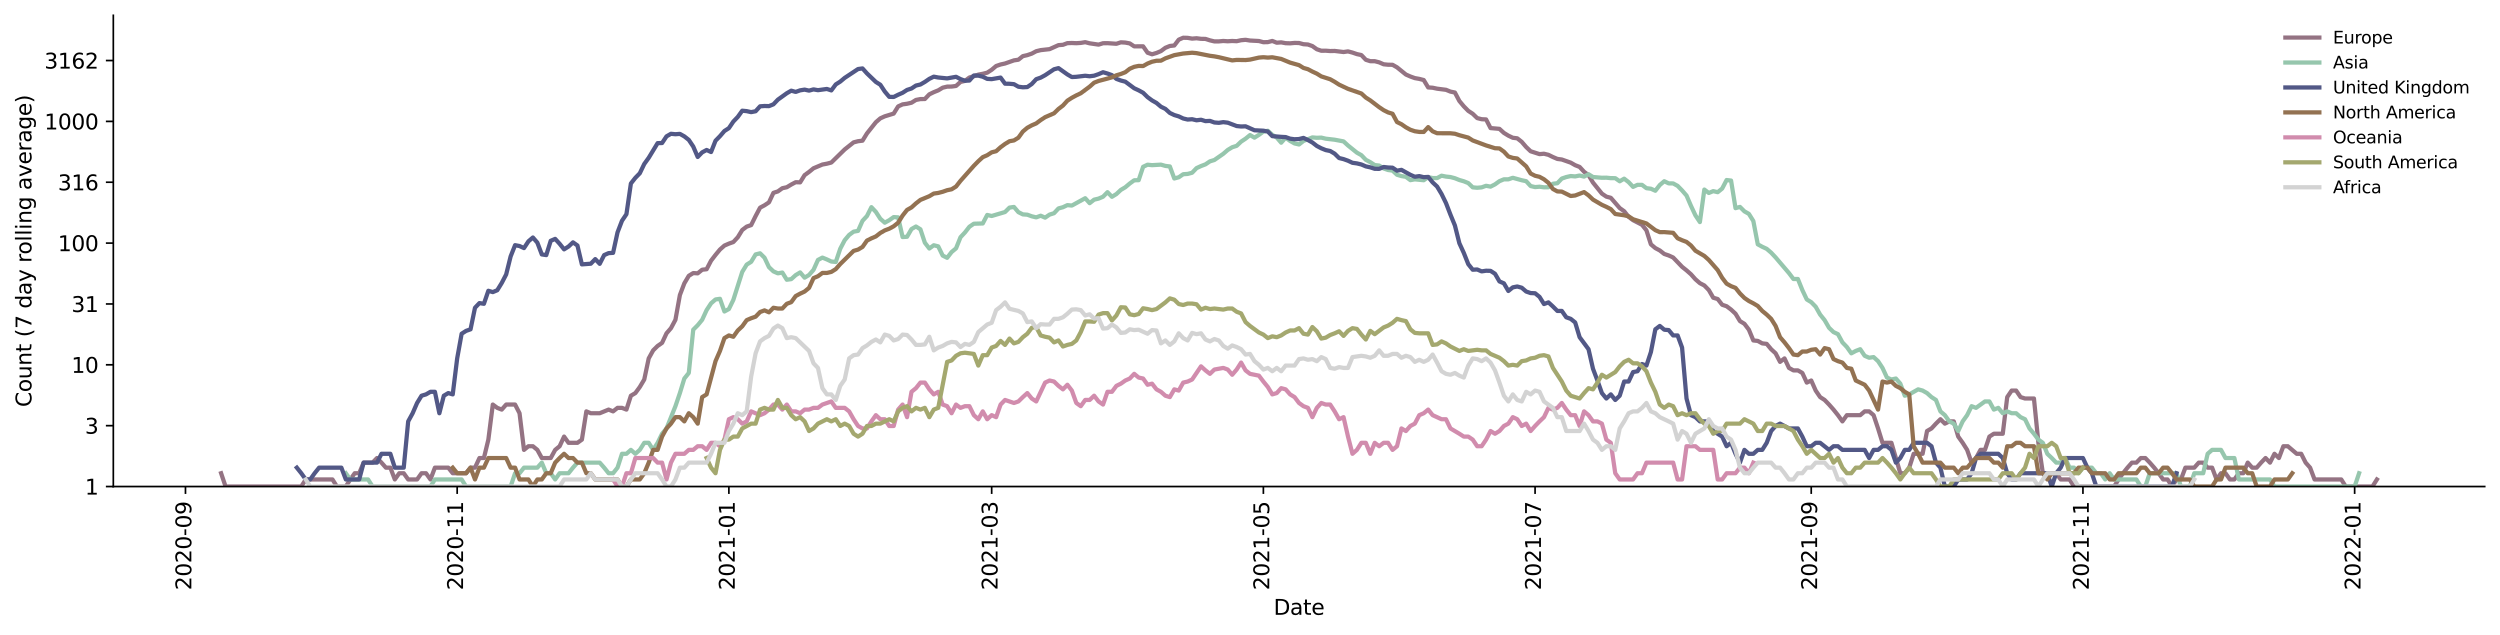 <?xml version="1.0" encoding="utf-8" standalone="no"?>
<!DOCTYPE svg PUBLIC "-//W3C//DTD SVG 1.1//EN"
  "http://www.w3.org/Graphics/SVG/1.1/DTD/svg11.dtd">
<svg height="298.621pt" version="1.1" viewBox="0 0 1176.528 298.621" width="1176.528pt" xmlns="http://www.w3.org/2000/svg" xmlns:xlink="http://www.w3.org/1999/xlink">
 <defs>
  <style type="text/css">*{stroke-linecap:butt;stroke-linejoin:round;}</style>
 </defs>
 <g id="figure_1">
  <g id="patch_1">
   <path d="M 0 298.621 
L 1176.528 298.621 
L 1176.528 0 
L 0 0 
z
" style="fill:#ffffff;"/>
  </g>
  <g id="axes_1">
   <g id="patch_2">
    <path d="M 53.328 228.96 
L 1169.328 228.96 
L 1169.328 7.2 
L 53.328 7.2 
z
" style="fill:#ffffff;"/>
   </g>
   <g id="matplotlib.axis_1">
    <g id="xtick_1">
     <g id="line2d_1">
      <defs>
       <path d="M 0 0 
L 0 3.5 
" id="m884b04c63d" style="stroke:#000000;stroke-width:0.8;"/>
      </defs>
      <g>
       <use style="stroke:#000000;stroke-width:0.8;" x="87.286" xlink:href="#m884b04c63d" y="228.96"/>
      </g>
     </g>
     <g id="text_1">
      <!-- 2020-09 -->
      <g transform="translate(90.045 277.743)rotate(-90)scale(0.1 -0.1)">
       <defs>
        <path d="M 1228 531 
L 3431 531 
L 3431 0 
L 469 0 
L 469 531 
Q 828 903 1448 1529 
Q 2069 2156 2228 2338 
Q 2531 2678 2651 2914 
Q 2772 3150 2772 3378 
Q 2772 3750 2511 3984 
Q 2250 4219 1831 4219 
Q 1534 4219 1204 4116 
Q 875 4013 500 3803 
L 500 4441 
Q 881 4594 1212 4672 
Q 1544 4750 1819 4750 
Q 2544 4750 2975 4387 
Q 3406 4025 3406 3419 
Q 3406 3131 3298 2873 
Q 3191 2616 2906 2266 
Q 2828 2175 2409 1742 
Q 1991 1309 1228 531 
z
" id="DejaVuSans-32" transform="scale(0.016)"/>
        <path d="M 2034 4250 
Q 1547 4250 1301 3770 
Q 1056 3291 1056 2328 
Q 1056 1369 1301 889 
Q 1547 409 2034 409 
Q 2525 409 2770 889 
Q 3016 1369 3016 2328 
Q 3016 3291 2770 3770 
Q 2525 4250 2034 4250 
z
M 2034 4750 
Q 2819 4750 3233 4129 
Q 3647 3509 3647 2328 
Q 3647 1150 3233 529 
Q 2819 -91 2034 -91 
Q 1250 -91 836 529 
Q 422 1150 422 2328 
Q 422 3509 836 4129 
Q 1250 4750 2034 4750 
z
" id="DejaVuSans-30" transform="scale(0.016)"/>
        <path d="M 313 2009 
L 1997 2009 
L 1997 1497 
L 313 1497 
L 313 2009 
z
" id="DejaVuSans-2d" transform="scale(0.016)"/>
        <path d="M 703 97 
L 703 672 
Q 941 559 1184 500 
Q 1428 441 1663 441 
Q 2288 441 2617 861 
Q 2947 1281 2994 2138 
Q 2813 1869 2534 1725 
Q 2256 1581 1919 1581 
Q 1219 1581 811 2004 
Q 403 2428 403 3163 
Q 403 3881 828 4315 
Q 1253 4750 1959 4750 
Q 2769 4750 3195 4129 
Q 3622 3509 3622 2328 
Q 3622 1225 3098 567 
Q 2575 -91 1691 -91 
Q 1453 -91 1209 -44 
Q 966 3 703 97 
z
M 1959 2075 
Q 2384 2075 2632 2365 
Q 2881 2656 2881 3163 
Q 2881 3666 2632 3958 
Q 2384 4250 1959 4250 
Q 1534 4250 1286 3958 
Q 1038 3666 1038 3163 
Q 1038 2656 1286 2365 
Q 1534 2075 1959 2075 
z
" id="DejaVuSans-39" transform="scale(0.016)"/>
       </defs>
       <use xlink:href="#DejaVuSans-32"/>
       <use x="63.623" xlink:href="#DejaVuSans-30"/>
       <use x="127.246" xlink:href="#DejaVuSans-32"/>
       <use x="190.869" xlink:href="#DejaVuSans-30"/>
       <use x="254.492" xlink:href="#DejaVuSans-2d"/>
       <use x="290.576" xlink:href="#DejaVuSans-30"/>
       <use x="354.199" xlink:href="#DejaVuSans-39"/>
      </g>
     </g>
    </g>
    <g id="xtick_2">
     <g id="line2d_2">
      <g>
       <use style="stroke:#000000;stroke-width:0.8;" x="215.152" xlink:href="#m884b04c63d" y="228.96"/>
      </g>
     </g>
     <g id="text_2">
      <!-- 2020-11 -->
      <g transform="translate(217.912 277.743)rotate(-90)scale(0.1 -0.1)">
       <defs>
        <path d="M 794 531 
L 1825 531 
L 1825 4091 
L 703 3866 
L 703 4441 
L 1819 4666 
L 2450 4666 
L 2450 531 
L 3481 531 
L 3481 0 
L 794 0 
L 794 531 
z
" id="DejaVuSans-31" transform="scale(0.016)"/>
       </defs>
       <use xlink:href="#DejaVuSans-32"/>
       <use x="63.623" xlink:href="#DejaVuSans-30"/>
       <use x="127.246" xlink:href="#DejaVuSans-32"/>
       <use x="190.869" xlink:href="#DejaVuSans-30"/>
       <use x="254.492" xlink:href="#DejaVuSans-2d"/>
       <use x="290.576" xlink:href="#DejaVuSans-31"/>
       <use x="354.199" xlink:href="#DejaVuSans-31"/>
      </g>
     </g>
    </g>
    <g id="xtick_3">
     <g id="line2d_3">
      <g>
       <use style="stroke:#000000;stroke-width:0.8;" x="343.019" xlink:href="#m884b04c63d" y="228.96"/>
      </g>
     </g>
     <g id="text_3">
      <!-- 2021-01 -->
      <g transform="translate(345.778 277.743)rotate(-90)scale(0.1 -0.1)">
       <use xlink:href="#DejaVuSans-32"/>
       <use x="63.623" xlink:href="#DejaVuSans-30"/>
       <use x="127.246" xlink:href="#DejaVuSans-32"/>
       <use x="190.869" xlink:href="#DejaVuSans-31"/>
       <use x="254.492" xlink:href="#DejaVuSans-2d"/>
       <use x="290.576" xlink:href="#DejaVuSans-30"/>
       <use x="354.199" xlink:href="#DejaVuSans-31"/>
      </g>
     </g>
    </g>
    <g id="xtick_4">
     <g id="line2d_4">
      <g>
       <use style="stroke:#000000;stroke-width:0.8;" x="466.693" xlink:href="#m884b04c63d" y="228.96"/>
      </g>
     </g>
     <g id="text_4">
      <!-- 2021-03 -->
      <g transform="translate(469.452 277.743)rotate(-90)scale(0.1 -0.1)">
       <defs>
        <path d="M 2597 2516 
Q 3050 2419 3304 2112 
Q 3559 1806 3559 1356 
Q 3559 666 3084 287 
Q 2609 -91 1734 -91 
Q 1441 -91 1130 -33 
Q 819 25 488 141 
L 488 750 
Q 750 597 1062 519 
Q 1375 441 1716 441 
Q 2309 441 2620 675 
Q 2931 909 2931 1356 
Q 2931 1769 2642 2001 
Q 2353 2234 1838 2234 
L 1294 2234 
L 1294 2753 
L 1863 2753 
Q 2328 2753 2575 2939 
Q 2822 3125 2822 3475 
Q 2822 3834 2567 4026 
Q 2313 4219 1838 4219 
Q 1578 4219 1281 4162 
Q 984 4106 628 3988 
L 628 4550 
Q 988 4650 1302 4700 
Q 1616 4750 1894 4750 
Q 2613 4750 3031 4423 
Q 3450 4097 3450 3541 
Q 3450 3153 3228 2886 
Q 3006 2619 2597 2516 
z
" id="DejaVuSans-33" transform="scale(0.016)"/>
       </defs>
       <use xlink:href="#DejaVuSans-32"/>
       <use x="63.623" xlink:href="#DejaVuSans-30"/>
       <use x="127.246" xlink:href="#DejaVuSans-32"/>
       <use x="190.869" xlink:href="#DejaVuSans-31"/>
       <use x="254.492" xlink:href="#DejaVuSans-2d"/>
       <use x="290.576" xlink:href="#DejaVuSans-30"/>
       <use x="354.199" xlink:href="#DejaVuSans-33"/>
      </g>
     </g>
    </g>
    <g id="xtick_5">
     <g id="line2d_5">
      <g>
       <use style="stroke:#000000;stroke-width:0.8;" x="594.559" xlink:href="#m884b04c63d" y="228.96"/>
      </g>
     </g>
     <g id="text_5">
      <!-- 2021-05 -->
      <g transform="translate(597.318 277.743)rotate(-90)scale(0.1 -0.1)">
       <defs>
        <path d="M 691 4666 
L 3169 4666 
L 3169 4134 
L 1269 4134 
L 1269 2991 
Q 1406 3038 1543 3061 
Q 1681 3084 1819 3084 
Q 2600 3084 3056 2656 
Q 3513 2228 3513 1497 
Q 3513 744 3044 326 
Q 2575 -91 1722 -91 
Q 1428 -91 1123 -41 
Q 819 9 494 109 
L 494 744 
Q 775 591 1075 516 
Q 1375 441 1709 441 
Q 2250 441 2565 725 
Q 2881 1009 2881 1497 
Q 2881 1984 2565 2268 
Q 2250 2553 1709 2553 
Q 1456 2553 1204 2497 
Q 953 2441 691 2322 
L 691 4666 
z
" id="DejaVuSans-35" transform="scale(0.016)"/>
       </defs>
       <use xlink:href="#DejaVuSans-32"/>
       <use x="63.623" xlink:href="#DejaVuSans-30"/>
       <use x="127.246" xlink:href="#DejaVuSans-32"/>
       <use x="190.869" xlink:href="#DejaVuSans-31"/>
       <use x="254.492" xlink:href="#DejaVuSans-2d"/>
       <use x="290.576" xlink:href="#DejaVuSans-30"/>
       <use x="354.199" xlink:href="#DejaVuSans-35"/>
      </g>
     </g>
    </g>
    <g id="xtick_6">
     <g id="line2d_6">
      <g>
       <use style="stroke:#000000;stroke-width:0.8;" x="722.425" xlink:href="#m884b04c63d" y="228.96"/>
      </g>
     </g>
     <g id="text_6">
      <!-- 2021-07 -->
      <g transform="translate(725.184 277.743)rotate(-90)scale(0.1 -0.1)">
       <defs>
        <path d="M 525 4666 
L 3525 4666 
L 3525 4397 
L 1831 0 
L 1172 0 
L 2766 4134 
L 525 4134 
L 525 4666 
z
" id="DejaVuSans-37" transform="scale(0.016)"/>
       </defs>
       <use xlink:href="#DejaVuSans-32"/>
       <use x="63.623" xlink:href="#DejaVuSans-30"/>
       <use x="127.246" xlink:href="#DejaVuSans-32"/>
       <use x="190.869" xlink:href="#DejaVuSans-31"/>
       <use x="254.492" xlink:href="#DejaVuSans-2d"/>
       <use x="290.576" xlink:href="#DejaVuSans-30"/>
       <use x="354.199" xlink:href="#DejaVuSans-37"/>
      </g>
     </g>
    </g>
    <g id="xtick_7">
     <g id="line2d_7">
      <g>
       <use style="stroke:#000000;stroke-width:0.8;" x="852.387" xlink:href="#m884b04c63d" y="228.96"/>
      </g>
     </g>
     <g id="text_7">
      <!-- 2021-09 -->
      <g transform="translate(855.147 277.743)rotate(-90)scale(0.1 -0.1)">
       <use xlink:href="#DejaVuSans-32"/>
       <use x="63.623" xlink:href="#DejaVuSans-30"/>
       <use x="127.246" xlink:href="#DejaVuSans-32"/>
       <use x="190.869" xlink:href="#DejaVuSans-31"/>
       <use x="254.492" xlink:href="#DejaVuSans-2d"/>
       <use x="290.576" xlink:href="#DejaVuSans-30"/>
       <use x="354.199" xlink:href="#DejaVuSans-39"/>
      </g>
     </g>
    </g>
    <g id="xtick_8">
     <g id="line2d_8">
      <g>
       <use style="stroke:#000000;stroke-width:0.8;" x="980.254" xlink:href="#m884b04c63d" y="228.96"/>
      </g>
     </g>
     <g id="text_8">
      <!-- 2021-11 -->
      <g transform="translate(983.013 277.743)rotate(-90)scale(0.1 -0.1)">
       <use xlink:href="#DejaVuSans-32"/>
       <use x="63.623" xlink:href="#DejaVuSans-30"/>
       <use x="127.246" xlink:href="#DejaVuSans-32"/>
       <use x="190.869" xlink:href="#DejaVuSans-31"/>
       <use x="254.492" xlink:href="#DejaVuSans-2d"/>
       <use x="290.576" xlink:href="#DejaVuSans-31"/>
       <use x="354.199" xlink:href="#DejaVuSans-31"/>
      </g>
     </g>
    </g>
    <g id="xtick_9">
     <g id="line2d_9">
      <g>
       <use style="stroke:#000000;stroke-width:0.8;" x="1108.12" xlink:href="#m884b04c63d" y="228.96"/>
      </g>
     </g>
     <g id="text_9">
      <!-- 2022-01 -->
      <g transform="translate(1110.879 277.743)rotate(-90)scale(0.1 -0.1)">
       <use xlink:href="#DejaVuSans-32"/>
       <use x="63.623" xlink:href="#DejaVuSans-30"/>
       <use x="127.246" xlink:href="#DejaVuSans-32"/>
       <use x="190.869" xlink:href="#DejaVuSans-32"/>
       <use x="254.492" xlink:href="#DejaVuSans-2d"/>
       <use x="290.576" xlink:href="#DejaVuSans-30"/>
       <use x="354.199" xlink:href="#DejaVuSans-31"/>
      </g>
     </g>
    </g>
    <g id="text_10">
     <!-- Date -->
     <g transform="translate(599.377 289.341)scale(0.1 -0.1)">
      <defs>
       <path d="M 1259 4147 
L 1259 519 
L 2022 519 
Q 2988 519 3436 956 
Q 3884 1394 3884 2338 
Q 3884 3275 3436 3711 
Q 2988 4147 2022 4147 
L 1259 4147 
z
M 628 4666 
L 1925 4666 
Q 3281 4666 3915 4102 
Q 4550 3538 4550 2338 
Q 4550 1131 3912 565 
Q 3275 0 1925 0 
L 628 0 
L 628 4666 
z
" id="DejaVuSans-44" transform="scale(0.016)"/>
       <path d="M 2194 1759 
Q 1497 1759 1228 1600 
Q 959 1441 959 1056 
Q 959 750 1161 570 
Q 1363 391 1709 391 
Q 2188 391 2477 730 
Q 2766 1069 2766 1631 
L 2766 1759 
L 2194 1759 
z
M 3341 1997 
L 3341 0 
L 2766 0 
L 2766 531 
Q 2569 213 2275 61 
Q 1981 -91 1556 -91 
Q 1019 -91 701 211 
Q 384 513 384 1019 
Q 384 1609 779 1909 
Q 1175 2209 1959 2209 
L 2766 2209 
L 2766 2266 
Q 2766 2663 2505 2880 
Q 2244 3097 1772 3097 
Q 1472 3097 1187 3025 
Q 903 2953 641 2809 
L 641 3341 
Q 956 3463 1253 3523 
Q 1550 3584 1831 3584 
Q 2591 3584 2966 3190 
Q 3341 2797 3341 1997 
z
" id="DejaVuSans-61" transform="scale(0.016)"/>
       <path d="M 1172 4494 
L 1172 3500 
L 2356 3500 
L 2356 3053 
L 1172 3053 
L 1172 1153 
Q 1172 725 1289 603 
Q 1406 481 1766 481 
L 2356 481 
L 2356 0 
L 1766 0 
Q 1100 0 847 248 
Q 594 497 594 1153 
L 594 3053 
L 172 3053 
L 172 3500 
L 594 3500 
L 594 4494 
L 1172 4494 
z
" id="DejaVuSans-74" transform="scale(0.016)"/>
       <path d="M 3597 1894 
L 3597 1613 
L 953 1613 
Q 991 1019 1311 708 
Q 1631 397 2203 397 
Q 2534 397 2845 478 
Q 3156 559 3463 722 
L 3463 178 
Q 3153 47 2828 -22 
Q 2503 -91 2169 -91 
Q 1331 -91 842 396 
Q 353 884 353 1716 
Q 353 2575 817 3079 
Q 1281 3584 2069 3584 
Q 2775 3584 3186 3129 
Q 3597 2675 3597 1894 
z
M 3022 2063 
Q 3016 2534 2758 2815 
Q 2500 3097 2075 3097 
Q 1594 3097 1305 2825 
Q 1016 2553 972 2059 
L 3022 2063 
z
" id="DejaVuSans-65" transform="scale(0.016)"/>
      </defs>
      <use xlink:href="#DejaVuSans-44"/>
      <use x="77.002" xlink:href="#DejaVuSans-61"/>
      <use x="138.281" xlink:href="#DejaVuSans-74"/>
      <use x="177.49" xlink:href="#DejaVuSans-65"/>
     </g>
    </g>
   </g>
   <g id="matplotlib.axis_2">
    <g id="ytick_1">
     <g id="line2d_10">
      <defs>
       <path d="M 0 0 
L -3.5 0 
" id="m06dc9bdf5a" style="stroke:#000000;stroke-width:0.8;"/>
      </defs>
      <g>
       <use style="stroke:#000000;stroke-width:0.8;" x="53.328" xlink:href="#m06dc9bdf5a" y="228.96"/>
      </g>
     </g>
     <g id="text_11">
      <!-- 1 -->
      <g transform="translate(39.966 232.759)scale(0.1 -0.1)">
       <use xlink:href="#DejaVuSans-31"/>
      </g>
     </g>
    </g>
    <g id="ytick_2">
     <g id="line2d_11">
      <g>
       <use style="stroke:#000000;stroke-width:0.8;" x="53.328" xlink:href="#m06dc9bdf5a" y="200.321"/>
      </g>
     </g>
     <g id="text_12">
      <!-- 3 -->
      <g transform="translate(39.966 204.12)scale(0.1 -0.1)">
       <use xlink:href="#DejaVuSans-33"/>
      </g>
     </g>
    </g>
    <g id="ytick_3">
     <g id="line2d_12">
      <g>
       <use style="stroke:#000000;stroke-width:0.8;" x="53.328" xlink:href="#m06dc9bdf5a" y="171.682"/>
      </g>
     </g>
     <g id="text_13">
      <!-- 10 -->
      <g transform="translate(33.603 175.481)scale(0.1 -0.1)">
       <use xlink:href="#DejaVuSans-31"/>
       <use x="63.623" xlink:href="#DejaVuSans-30"/>
      </g>
     </g>
    </g>
    <g id="ytick_4">
     <g id="line2d_13">
      <g>
       <use style="stroke:#000000;stroke-width:0.8;" x="53.328" xlink:href="#m06dc9bdf5a" y="143.043"/>
      </g>
     </g>
     <g id="text_14">
      <!-- 31 -->
      <g transform="translate(33.603 146.842)scale(0.1 -0.1)">
       <use xlink:href="#DejaVuSans-33"/>
       <use x="63.623" xlink:href="#DejaVuSans-31"/>
      </g>
     </g>
    </g>
    <g id="ytick_5">
     <g id="line2d_14">
      <g>
       <use style="stroke:#000000;stroke-width:0.8;" x="53.328" xlink:href="#m06dc9bdf5a" y="114.404"/>
      </g>
     </g>
     <g id="text_15">
      <!-- 100 -->
      <g transform="translate(27.241 118.203)scale(0.1 -0.1)">
       <use xlink:href="#DejaVuSans-31"/>
       <use x="63.623" xlink:href="#DejaVuSans-30"/>
       <use x="127.246" xlink:href="#DejaVuSans-30"/>
      </g>
     </g>
    </g>
    <g id="ytick_6">
     <g id="line2d_15">
      <g>
       <use style="stroke:#000000;stroke-width:0.8;" x="53.328" xlink:href="#m06dc9bdf5a" y="85.765"/>
      </g>
     </g>
     <g id="text_16">
      <!-- 316 -->
      <g transform="translate(27.241 89.564)scale(0.1 -0.1)">
       <defs>
        <path d="M 2113 2584 
Q 1688 2584 1439 2293 
Q 1191 2003 1191 1497 
Q 1191 994 1439 701 
Q 1688 409 2113 409 
Q 2538 409 2786 701 
Q 3034 994 3034 1497 
Q 3034 2003 2786 2293 
Q 2538 2584 2113 2584 
z
M 3366 4563 
L 3366 3988 
Q 3128 4100 2886 4159 
Q 2644 4219 2406 4219 
Q 1781 4219 1451 3797 
Q 1122 3375 1075 2522 
Q 1259 2794 1537 2939 
Q 1816 3084 2150 3084 
Q 2853 3084 3261 2657 
Q 3669 2231 3669 1497 
Q 3669 778 3244 343 
Q 2819 -91 2113 -91 
Q 1303 -91 875 529 
Q 447 1150 447 2328 
Q 447 3434 972 4092 
Q 1497 4750 2381 4750 
Q 2619 4750 2861 4703 
Q 3103 4656 3366 4563 
z
" id="DejaVuSans-36" transform="scale(0.016)"/>
       </defs>
       <use xlink:href="#DejaVuSans-33"/>
       <use x="63.623" xlink:href="#DejaVuSans-31"/>
       <use x="127.246" xlink:href="#DejaVuSans-36"/>
      </g>
     </g>
    </g>
    <g id="ytick_7">
     <g id="line2d_16">
      <g>
       <use style="stroke:#000000;stroke-width:0.8;" x="53.328" xlink:href="#m06dc9bdf5a" y="57.126"/>
      </g>
     </g>
     <g id="text_17">
      <!-- 1000 -->
      <g transform="translate(20.878 60.925)scale(0.1 -0.1)">
       <use xlink:href="#DejaVuSans-31"/>
       <use x="63.623" xlink:href="#DejaVuSans-30"/>
       <use x="127.246" xlink:href="#DejaVuSans-30"/>
       <use x="190.869" xlink:href="#DejaVuSans-30"/>
      </g>
     </g>
    </g>
    <g id="ytick_8">
     <g id="line2d_17">
      <g>
       <use style="stroke:#000000;stroke-width:0.8;" x="53.328" xlink:href="#m06dc9bdf5a" y="28.487"/>
      </g>
     </g>
     <g id="text_18">
      <!-- 3162 -->
      <g transform="translate(20.878 32.286)scale(0.1 -0.1)">
       <use xlink:href="#DejaVuSans-33"/>
       <use x="63.623" xlink:href="#DejaVuSans-31"/>
       <use x="127.246" xlink:href="#DejaVuSans-36"/>
       <use x="190.869" xlink:href="#DejaVuSans-32"/>
      </g>
     </g>
    </g>
    <g id="text_19">
     <!-- Count (7 day rolling average) -->
     <g transform="translate(14.798 191.548)rotate(-90)scale(0.1 -0.1)">
      <defs>
       <path d="M 4122 4306 
L 4122 3641 
Q 3803 3938 3442 4084 
Q 3081 4231 2675 4231 
Q 1875 4231 1450 3742 
Q 1025 3253 1025 2328 
Q 1025 1406 1450 917 
Q 1875 428 2675 428 
Q 3081 428 3442 575 
Q 3803 722 4122 1019 
L 4122 359 
Q 3791 134 3420 21 
Q 3050 -91 2638 -91 
Q 1578 -91 968 557 
Q 359 1206 359 2328 
Q 359 3453 968 4101 
Q 1578 4750 2638 4750 
Q 3056 4750 3426 4639 
Q 3797 4528 4122 4306 
z
" id="DejaVuSans-43" transform="scale(0.016)"/>
       <path d="M 1959 3097 
Q 1497 3097 1228 2736 
Q 959 2375 959 1747 
Q 959 1119 1226 758 
Q 1494 397 1959 397 
Q 2419 397 2687 759 
Q 2956 1122 2956 1747 
Q 2956 2369 2687 2733 
Q 2419 3097 1959 3097 
z
M 1959 3584 
Q 2709 3584 3137 3096 
Q 3566 2609 3566 1747 
Q 3566 888 3137 398 
Q 2709 -91 1959 -91 
Q 1206 -91 779 398 
Q 353 888 353 1747 
Q 353 2609 779 3096 
Q 1206 3584 1959 3584 
z
" id="DejaVuSans-6f" transform="scale(0.016)"/>
       <path d="M 544 1381 
L 544 3500 
L 1119 3500 
L 1119 1403 
Q 1119 906 1312 657 
Q 1506 409 1894 409 
Q 2359 409 2629 706 
Q 2900 1003 2900 1516 
L 2900 3500 
L 3475 3500 
L 3475 0 
L 2900 0 
L 2900 538 
Q 2691 219 2414 64 
Q 2138 -91 1772 -91 
Q 1169 -91 856 284 
Q 544 659 544 1381 
z
M 1991 3584 
L 1991 3584 
z
" id="DejaVuSans-75" transform="scale(0.016)"/>
       <path d="M 3513 2113 
L 3513 0 
L 2938 0 
L 2938 2094 
Q 2938 2591 2744 2837 
Q 2550 3084 2163 3084 
Q 1697 3084 1428 2787 
Q 1159 2491 1159 1978 
L 1159 0 
L 581 0 
L 581 3500 
L 1159 3500 
L 1159 2956 
Q 1366 3272 1645 3428 
Q 1925 3584 2291 3584 
Q 2894 3584 3203 3211 
Q 3513 2838 3513 2113 
z
" id="DejaVuSans-6e" transform="scale(0.016)"/>
       <path id="DejaVuSans-20" transform="scale(0.016)"/>
       <path d="M 1984 4856 
Q 1566 4138 1362 3434 
Q 1159 2731 1159 2009 
Q 1159 1288 1364 580 
Q 1569 -128 1984 -844 
L 1484 -844 
Q 1016 -109 783 600 
Q 550 1309 550 2009 
Q 550 2706 781 3412 
Q 1013 4119 1484 4856 
L 1984 4856 
z
" id="DejaVuSans-28" transform="scale(0.016)"/>
       <path d="M 2906 2969 
L 2906 4863 
L 3481 4863 
L 3481 0 
L 2906 0 
L 2906 525 
Q 2725 213 2448 61 
Q 2172 -91 1784 -91 
Q 1150 -91 751 415 
Q 353 922 353 1747 
Q 353 2572 751 3078 
Q 1150 3584 1784 3584 
Q 2172 3584 2448 3432 
Q 2725 3281 2906 2969 
z
M 947 1747 
Q 947 1113 1208 752 
Q 1469 391 1925 391 
Q 2381 391 2643 752 
Q 2906 1113 2906 1747 
Q 2906 2381 2643 2742 
Q 2381 3103 1925 3103 
Q 1469 3103 1208 2742 
Q 947 2381 947 1747 
z
" id="DejaVuSans-64" transform="scale(0.016)"/>
       <path d="M 2059 -325 
Q 1816 -950 1584 -1140 
Q 1353 -1331 966 -1331 
L 506 -1331 
L 506 -850 
L 844 -850 
Q 1081 -850 1212 -737 
Q 1344 -625 1503 -206 
L 1606 56 
L 191 3500 
L 800 3500 
L 1894 763 
L 2988 3500 
L 3597 3500 
L 2059 -325 
z
" id="DejaVuSans-79" transform="scale(0.016)"/>
       <path d="M 2631 2963 
Q 2534 3019 2420 3045 
Q 2306 3072 2169 3072 
Q 1681 3072 1420 2755 
Q 1159 2438 1159 1844 
L 1159 0 
L 581 0 
L 581 3500 
L 1159 3500 
L 1159 2956 
Q 1341 3275 1631 3429 
Q 1922 3584 2338 3584 
Q 2397 3584 2469 3576 
Q 2541 3569 2628 3553 
L 2631 2963 
z
" id="DejaVuSans-72" transform="scale(0.016)"/>
       <path d="M 603 4863 
L 1178 4863 
L 1178 0 
L 603 0 
L 603 4863 
z
" id="DejaVuSans-6c" transform="scale(0.016)"/>
       <path d="M 603 3500 
L 1178 3500 
L 1178 0 
L 603 0 
L 603 3500 
z
M 603 4863 
L 1178 4863 
L 1178 4134 
L 603 4134 
L 603 4863 
z
" id="DejaVuSans-69" transform="scale(0.016)"/>
       <path d="M 2906 1791 
Q 2906 2416 2648 2759 
Q 2391 3103 1925 3103 
Q 1463 3103 1205 2759 
Q 947 2416 947 1791 
Q 947 1169 1205 825 
Q 1463 481 1925 481 
Q 2391 481 2648 825 
Q 2906 1169 2906 1791 
z
M 3481 434 
Q 3481 -459 3084 -895 
Q 2688 -1331 1869 -1331 
Q 1566 -1331 1297 -1286 
Q 1028 -1241 775 -1147 
L 775 -588 
Q 1028 -725 1275 -790 
Q 1522 -856 1778 -856 
Q 2344 -856 2625 -561 
Q 2906 -266 2906 331 
L 2906 616 
Q 2728 306 2450 153 
Q 2172 0 1784 0 
Q 1141 0 747 490 
Q 353 981 353 1791 
Q 353 2603 747 3093 
Q 1141 3584 1784 3584 
Q 2172 3584 2450 3431 
Q 2728 3278 2906 2969 
L 2906 3500 
L 3481 3500 
L 3481 434 
z
" id="DejaVuSans-67" transform="scale(0.016)"/>
       <path d="M 191 3500 
L 800 3500 
L 1894 563 
L 2988 3500 
L 3597 3500 
L 2284 0 
L 1503 0 
L 191 3500 
z
" id="DejaVuSans-76" transform="scale(0.016)"/>
       <path d="M 513 4856 
L 1013 4856 
Q 1481 4119 1714 3412 
Q 1947 2706 1947 2009 
Q 1947 1309 1714 600 
Q 1481 -109 1013 -844 
L 513 -844 
Q 928 -128 1133 580 
Q 1338 1288 1338 2009 
Q 1338 2731 1133 3434 
Q 928 4138 513 4856 
z
" id="DejaVuSans-29" transform="scale(0.016)"/>
      </defs>
      <use xlink:href="#DejaVuSans-43"/>
      <use x="69.824" xlink:href="#DejaVuSans-6f"/>
      <use x="131.006" xlink:href="#DejaVuSans-75"/>
      <use x="194.385" xlink:href="#DejaVuSans-6e"/>
      <use x="257.764" xlink:href="#DejaVuSans-74"/>
      <use x="296.973" xlink:href="#DejaVuSans-20"/>
      <use x="328.76" xlink:href="#DejaVuSans-28"/>
      <use x="367.773" xlink:href="#DejaVuSans-37"/>
      <use x="431.396" xlink:href="#DejaVuSans-20"/>
      <use x="463.184" xlink:href="#DejaVuSans-64"/>
      <use x="526.66" xlink:href="#DejaVuSans-61"/>
      <use x="587.939" xlink:href="#DejaVuSans-79"/>
      <use x="647.119" xlink:href="#DejaVuSans-20"/>
      <use x="678.906" xlink:href="#DejaVuSans-72"/>
      <use x="717.77" xlink:href="#DejaVuSans-6f"/>
      <use x="778.951" xlink:href="#DejaVuSans-6c"/>
      <use x="806.734" xlink:href="#DejaVuSans-6c"/>
      <use x="834.518" xlink:href="#DejaVuSans-69"/>
      <use x="862.301" xlink:href="#DejaVuSans-6e"/>
      <use x="925.68" xlink:href="#DejaVuSans-67"/>
      <use x="989.156" xlink:href="#DejaVuSans-20"/>
      <use x="1020.943" xlink:href="#DejaVuSans-61"/>
      <use x="1082.223" xlink:href="#DejaVuSans-76"/>
      <use x="1141.402" xlink:href="#DejaVuSans-65"/>
      <use x="1202.926" xlink:href="#DejaVuSans-72"/>
      <use x="1244.039" xlink:href="#DejaVuSans-61"/>
      <use x="1305.318" xlink:href="#DejaVuSans-67"/>
      <use x="1368.795" xlink:href="#DejaVuSans-65"/>
      <use x="1430.318" xlink:href="#DejaVuSans-29"/>
     </g>
    </g>
   </g>
   <g id="line2d_18">
    <path clip-path="url(#pa2bdbb6ea1)" d="M 104.055 222.708 
L 106.152 228.96 
L 141.786 228.96 
L 143.883 225.638 
L 156.46 225.638 
L 158.556 228.96 
L 162.748 228.96 
L 164.844 225.638 
L 166.94 222.708 
L 169.037 222.708 
L 171.133 217.717 
L 175.325 217.717 
L 177.421 215.552 
L 179.517 217.717 
L 181.614 220.088 
L 183.71 220.088 
L 185.806 225.638 
L 187.902 222.708 
L 189.998 222.708 
L 192.094 225.638 
L 196.287 225.638 
L 198.383 222.708 
L 200.479 222.708 
L 202.575 225.638 
L 204.671 220.088 
L 210.96 220.088 
L 213.056 222.708 
L 219.345 222.708 
L 221.441 220.088 
L 223.537 220.088 
L 225.633 215.552 
L 227.729 215.552 
L 229.825 206.888 
L 231.922 190.388 
L 234.018 191.943 
L 236.114 192.759 
L 238.21 190.388 
L 242.403 190.388 
L 244.499 194.475 
L 246.595 211.718 
L 248.691 210.001 
L 250.787 210.001 
L 252.883 211.718 
L 254.98 215.552 
L 259.172 215.552 
L 261.268 211.718 
L 263.364 210.001 
L 265.46 205.466 
L 267.557 208.396 
L 271.749 208.396 
L 273.845 206.888 
L 275.941 193.602 
L 278.037 194.475 
L 282.23 194.475 
L 286.422 192.759 
L 288.518 193.602 
L 290.614 191.943 
L 292.711 191.943 
L 294.807 192.759 
L 296.903 186.232 
L 298.999 184.988 
L 301.095 182.126 
L 303.191 178.602 
L 305.288 168.673 
L 307.384 164.884 
L 309.48 162.809 
L 311.576 161.36 
L 313.672 156.864 
L 315.768 154.439 
L 317.865 150.504 
L 319.961 138.85 
L 322.057 133.337 
L 324.153 129.798 
L 326.249 128.512 
L 328.345 128.637 
L 330.442 126.934 
L 332.538 126.7 
L 334.634 122.674 
L 336.73 119.955 
L 338.826 117.423 
L 340.922 115.568 
L 343.019 114.654 
L 345.115 113.911 
L 347.211 111.648 
L 349.307 108.235 
L 351.403 106.651 
L 353.499 105.933 
L 355.596 101.69 
L 357.692 97.737 
L 359.788 96.617 
L 361.884 95.231 
L 363.98 90.758 
L 366.076 90.081 
L 368.173 88.577 
L 370.269 88.115 
L 372.365 86.851 
L 374.461 85.749 
L 376.557 85.816 
L 378.653 82.422 
L 380.75 80.897 
L 382.846 79.192 
L 387.038 77.427 
L 389.134 77.036 
L 391.23 76.489 
L 397.519 70.335 
L 401.711 66.998 
L 403.807 66.459 
L 405.904 66.202 
L 408 62.797 
L 412.192 57.516 
L 414.288 55.7 
L 416.384 54.742 
L 420.577 53.455 
L 422.673 50.08 
L 424.769 49.119 
L 426.865 48.83 
L 428.961 48.34 
L 431.058 47.032 
L 433.154 46.626 
L 435.25 46.596 
L 437.346 44.395 
L 439.442 43.378 
L 441.538 42.53 
L 443.635 41.27 
L 445.731 40.764 
L 447.827 40.731 
L 449.923 40.446 
L 452.019 38.57 
L 454.116 38.066 
L 456.212 36.482 
L 458.308 35.864 
L 460.404 35.117 
L 462.5 34.729 
L 464.596 34.195 
L 466.693 32.839 
L 468.789 31.069 
L 470.885 30.347 
L 472.981 29.883 
L 477.173 28.415 
L 479.27 28.098 
L 481.366 26.424 
L 483.462 25.945 
L 485.558 25.229 
L 487.654 24.11 
L 489.75 23.592 
L 493.943 23.124 
L 498.135 21.243 
L 500.231 21.083 
L 502.327 20.306 
L 504.424 20.24 
L 506.52 20.326 
L 508.616 20.195 
L 510.712 19.846 
L 512.808 20.388 
L 517.001 20.998 
L 519.097 20.349 
L 521.193 20.314 
L 525.385 20.602 
L 527.481 19.92 
L 529.578 20.039 
L 531.674 20.432 
L 533.77 21.821 
L 537.962 21.807 
L 540.058 24.809 
L 542.155 25.542 
L 544.251 24.926 
L 546.347 24.043 
L 548.443 22.492 
L 550.539 21.639 
L 552.635 21.41 
L 554.732 18.666 
L 556.828 17.76 
L 558.924 17.816 
L 561.02 18.17 
L 563.116 18.004 
L 565.212 18.272 
L 567.309 18.315 
L 569.405 18.988 
L 571.501 19.484 
L 573.597 19.478 
L 575.693 19.284 
L 577.789 19.419 
L 579.886 19.286 
L 581.982 19.389 
L 584.078 18.926 
L 586.174 18.738 
L 588.27 19.078 
L 592.463 19.299 
L 594.559 19.869 
L 596.655 19.817 
L 598.751 19.272 
L 600.847 20.096 
L 602.943 19.942 
L 605.04 20.326 
L 607.136 20.391 
L 609.232 20.201 
L 611.328 20.238 
L 613.424 20.806 
L 615.52 20.944 
L 617.617 21.681 
L 619.713 23.174 
L 621.809 23.879 
L 623.905 23.857 
L 626.001 24.024 
L 628.097 23.975 
L 632.29 24.482 
L 634.386 24.186 
L 636.482 24.743 
L 638.578 25.46 
L 640.674 25.913 
L 642.771 28.13 
L 644.867 28.794 
L 646.963 28.798 
L 649.059 29.341 
L 651.155 30.251 
L 653.251 30.461 
L 655.348 30.495 
L 657.444 31.684 
L 661.636 35.074 
L 663.732 36.001 
L 665.829 36.755 
L 667.925 37.129 
L 670.021 37.67 
L 672.117 41.146 
L 674.213 41.289 
L 676.309 41.736 
L 680.502 42.265 
L 682.598 43.114 
L 684.694 43.542 
L 686.79 47.523 
L 688.886 50.037 
L 690.983 52.17 
L 693.079 53.547 
L 695.175 55.569 
L 697.271 56.106 
L 699.367 56.205 
L 701.463 60.269 
L 705.656 60.643 
L 707.752 62.548 
L 709.848 63.836 
L 711.944 64.838 
L 714.04 65.091 
L 716.137 66.751 
L 718.233 69.19 
L 720.329 71.19 
L 724.521 72.533 
L 726.617 72.349 
L 728.714 72.865 
L 730.81 73.896 
L 732.906 74.791 
L 735.002 75.067 
L 739.194 76.543 
L 741.291 77.743 
L 743.387 78.562 
L 745.483 80.842 
L 747.579 82.422 
L 749.675 85.918 
L 753.868 91.118 
L 755.964 92.537 
L 758.06 93.089 
L 762.252 97.919 
L 764.348 99.41 
L 766.445 102.055 
L 768.541 103.617 
L 772.733 105.781 
L 774.829 108.402 
L 776.925 114.979 
L 779.022 116.75 
L 781.118 117.868 
L 783.214 119.514 
L 785.31 120.223 
L 787.406 121.184 
L 791.599 125.561 
L 793.695 127.23 
L 795.791 129.082 
L 797.887 131.434 
L 799.983 133.261 
L 802.079 134.346 
L 804.176 136.496 
L 806.272 140.116 
L 808.368 140.723 
L 810.464 143.423 
L 812.56 144.118 
L 814.656 145.692 
L 816.753 147.641 
L 818.849 151.118 
L 820.945 152.394 
L 823.041 155.161 
L 825.137 160.213 
L 827.233 160.439 
L 829.33 161.596 
L 831.426 161.834 
L 833.522 164.349 
L 835.618 166.274 
L 837.714 170.3 
L 839.81 168.673 
L 841.907 173.146 
L 844.003 174.303 
L 846.099 174.303 
L 848.195 175.516 
L 850.291 180.052 
L 852.387 179.076 
L 854.484 183.804 
L 856.58 186.879 
L 858.676 188.224 
L 860.772 190.388 
L 862.868 192.759 
L 864.964 195.38 
L 867.061 198.31 
L 869.157 195.38 
L 875.445 195.38 
L 877.541 193.602 
L 879.638 193.602 
L 881.734 195.38 
L 883.83 201.631 
L 885.926 208.396 
L 890.119 208.396 
L 894.311 222.708 
L 896.407 222.708 
L 898.503 220.088 
L 900.599 213.561 
L 904.792 213.561 
L 906.888 202.845 
L 908.984 201.631 
L 911.08 199.368 
L 913.176 197.294 
L 915.273 199.368 
L 917.369 198.31 
L 919.465 198.31 
L 921.561 205.466 
L 923.657 208.396 
L 925.753 211.718 
L 927.85 217.717 
L 929.946 215.552 
L 932.042 211.718 
L 934.138 211.718 
L 936.234 205.466 
L 938.33 204.121 
L 942.523 204.121 
L 944.619 186.879 
L 946.715 183.804 
L 948.811 183.804 
L 950.907 186.879 
L 953.004 187.542 
L 957.196 187.542 
L 959.292 208.396 
L 961.388 222.708 
L 967.677 222.708 
L 969.773 225.638 
L 973.965 225.638 
L 976.061 228.96 
L 994.927 228.96 
L 997.023 225.638 
L 999.119 222.708 
L 1001.215 220.088 
L 1003.312 217.717 
L 1005.408 217.717 
L 1007.504 215.552 
L 1009.6 215.552 
L 1011.696 217.717 
L 1013.792 220.088 
L 1015.889 222.708 
L 1017.985 225.638 
L 1020.081 225.638 
L 1022.177 228.96 
L 1024.273 225.638 
L 1026.369 225.638 
L 1028.466 220.088 
L 1032.658 220.088 
L 1034.754 217.717 
L 1036.85 217.717 
L 1038.946 220.088 
L 1041.043 220.088 
L 1043.139 225.638 
L 1045.235 222.708 
L 1047.331 222.708 
L 1049.427 225.638 
L 1051.523 225.638 
L 1053.62 222.708 
L 1055.716 222.708 
L 1057.812 217.717 
L 1059.908 220.088 
L 1062.004 220.088 
L 1064.1 217.717 
L 1066.197 215.552 
L 1068.293 217.717 
L 1070.389 213.561 
L 1072.485 215.552 
L 1074.581 210.001 
L 1076.677 210.001 
L 1080.87 213.561 
L 1082.966 213.561 
L 1085.062 217.717 
L 1087.158 220.088 
L 1089.254 225.638 
L 1101.832 225.638 
L 1103.928 228.96 
L 1116.505 228.96 
L 1118.601 225.638 
L 1118.601 225.638 
" style="fill:none;stroke:#947383;stroke-linecap:square;stroke-width:2;"/>
   </g>
   <g id="line2d_19">
    <path clip-path="url(#pa2bdbb6ea1)" d="M 162.748 222.708 
L 164.844 225.638 
L 173.229 225.638 
L 175.325 228.96 
L 202.575 228.96 
L 204.671 225.638 
L 217.248 225.638 
L 219.345 228.96 
L 240.306 228.96 
L 242.403 222.708 
L 244.499 222.708 
L 246.595 220.088 
L 252.883 220.088 
L 254.98 217.717 
L 257.076 222.708 
L 259.172 222.708 
L 261.268 225.638 
L 263.364 222.708 
L 267.557 222.708 
L 269.653 220.088 
L 271.749 217.717 
L 282.23 217.717 
L 284.326 220.088 
L 286.422 222.708 
L 288.518 222.708 
L 290.614 220.088 
L 292.711 213.561 
L 294.807 213.561 
L 296.903 211.718 
L 298.999 213.561 
L 301.095 211.718 
L 303.191 208.396 
L 305.288 208.396 
L 307.384 211.718 
L 309.48 208.396 
L 311.576 204.121 
L 313.672 201.631 
L 317.865 191.153 
L 319.961 184.988 
L 322.057 178.137 
L 324.153 175.516 
L 326.249 155.161 
L 328.345 153.057 
L 330.442 150.504 
L 332.538 145.943 
L 334.634 142.748 
L 336.73 140.928 
L 338.826 140.62 
L 340.922 146.582 
L 343.019 145.443 
L 345.115 141.136 
L 349.307 127.954 
L 351.403 124.526 
L 353.499 123.226 
L 355.596 119.734 
L 357.692 119.211 
L 359.788 121.277 
L 361.884 125.729 
L 363.98 127.71 
L 366.076 128.637 
L 368.173 128.262 
L 370.269 131.646 
L 372.365 131.364 
L 374.461 129.47 
L 376.557 128.201 
L 378.653 130.671 
L 380.75 129.405 
L 382.846 126.993 
L 384.942 122.33 
L 387.038 121.231 
L 389.134 122.087 
L 391.23 123.074 
L 393.327 123.276 
L 395.423 117.064 
L 397.519 113.055 
L 399.615 110.559 
L 401.711 109.024 
L 403.807 108.655 
L 405.904 103.918 
L 408 101.668 
L 410.096 97.501 
L 412.192 99.723 
L 414.288 102.958 
L 416.384 104.796 
L 418.481 103.64 
L 420.577 102.163 
L 422.673 102.294 
L 424.769 111.553 
L 426.865 111.427 
L 428.961 107.796 
L 431.058 106.599 
L 433.154 107.905 
L 435.25 114.227 
L 437.346 116.946 
L 439.442 115.419 
L 441.538 115.943 
L 443.635 120.268 
L 445.731 121.324 
L 447.827 118.614 
L 449.923 116.867 
L 452.019 111.648 
L 454.116 109.399 
L 456.212 106.703 
L 458.308 105.284 
L 462.5 105.161 
L 464.596 101.162 
L 466.693 101.647 
L 472.981 99.782 
L 475.077 97.7 
L 477.173 97.393 
L 479.27 99.842 
L 481.366 100.893 
L 483.462 101.037 
L 485.558 101.796 
L 487.654 102.294 
L 489.75 101.52 
L 491.847 102.425 
L 493.943 100.996 
L 496.039 100.341 
L 498.135 98.085 
L 500.231 97.519 
L 502.327 96.53 
L 504.424 96.739 
L 510.712 93.286 
L 512.808 95.612 
L 514.904 93.964 
L 517.001 93.469 
L 519.097 92.582 
L 521.193 90.444 
L 523.289 92.611 
L 525.385 91.328 
L 527.481 89.369 
L 529.578 88.128 
L 531.674 86.363 
L 533.77 84.845 
L 535.866 84.791 
L 537.962 78.503 
L 540.058 77.508 
L 542.155 77.726 
L 546.347 77.484 
L 548.443 78.079 
L 550.539 78.327 
L 552.635 83.993 
L 554.732 83.424 
L 556.828 81.993 
L 558.924 81.849 
L 561.02 81.298 
L 563.116 79.106 
L 565.212 78.145 
L 567.309 77.347 
L 569.405 75.938 
L 571.501 75.295 
L 575.693 72.381 
L 577.789 70.566 
L 579.886 69.3 
L 581.982 68.636 
L 584.078 66.651 
L 586.174 65.258 
L 588.27 63.563 
L 590.366 64.775 
L 592.463 63.466 
L 594.559 61.92 
L 596.655 61.548 
L 598.751 63.439 
L 600.847 64.736 
L 602.943 67.152 
L 605.04 64.794 
L 607.136 66.341 
L 609.232 67.51 
L 611.328 67.99 
L 613.424 66.341 
L 617.617 64.669 
L 619.713 64.843 
L 621.809 64.765 
L 623.905 65.268 
L 628.097 65.751 
L 632.29 66.542 
L 634.386 68.473 
L 638.578 71.843 
L 640.674 73.026 
L 642.771 75.207 
L 644.867 76.319 
L 646.963 77.686 
L 649.059 77.914 
L 651.155 79.279 
L 653.251 80.008 
L 655.348 80.286 
L 657.444 82.245 
L 659.54 82.868 
L 661.636 83.21 
L 663.732 84.78 
L 665.829 84.405 
L 670.021 84.823 
L 672.117 83.353 
L 674.213 83.785 
L 676.309 83.816 
L 678.406 82.688 
L 680.502 83.099 
L 682.598 83.322 
L 684.694 83.878 
L 686.79 84.715 
L 688.886 85.315 
L 690.983 86.157 
L 693.079 88.165 
L 695.175 88.364 
L 697.271 88.177 
L 699.367 87.433 
L 701.463 87.833 
L 703.56 86.769 
L 705.656 85.26 
L 707.752 84.394 
L 709.848 84.394 
L 711.944 83.671 
L 716.137 84.823 
L 718.233 85.271 
L 720.329 87.554 
L 722.425 88.041 
L 724.521 87.87 
L 726.617 88.152 
L 728.714 88.115 
L 730.81 86.478 
L 732.906 86.225 
L 735.002 84.035 
L 737.098 83.322 
L 739.194 82.848 
L 741.291 83.018 
L 743.387 82.599 
L 745.483 83.109 
L 747.579 81.993 
L 749.675 83.302 
L 753.868 83.66 
L 755.964 83.619 
L 758.06 83.837 
L 760.156 83.847 
L 762.252 85.315 
L 764.348 84.087 
L 766.445 85.715 
L 768.541 87.943 
L 770.637 86.981 
L 772.733 86.992 
L 774.829 88.564 
L 776.925 88.817 
L 779.022 89.762 
L 781.118 87.075 
L 783.214 85.293 
L 785.31 86.294 
L 787.406 86.328 
L 789.502 87.469 
L 791.599 89.617 
L 793.695 92.026 
L 795.791 96.879 
L 797.887 101.351 
L 799.983 104.508 
L 802.079 89.214 
L 804.176 90.813 
L 806.272 89.947 
L 808.368 90.444 
L 810.464 88.741 
L 812.56 84.726 
L 814.656 84.975 
L 816.753 97.956 
L 818.849 97.376 
L 820.945 99.468 
L 823.041 100.646 
L 825.137 104.012 
L 827.233 114.979 
L 829.33 116.133 
L 831.426 117.104 
L 833.522 118.911 
L 835.618 121.137 
L 841.907 128.512 
L 844.003 131.293 
L 846.099 131.293 
L 848.195 136.496 
L 850.291 140.928 
L 852.387 142.199 
L 854.484 144.353 
L 856.58 148.05 
L 858.676 150.656 
L 860.772 154.262 
L 862.868 156.283 
L 864.964 157.259 
L 867.061 161.126 
L 869.157 163.312 
L 871.253 166.274 
L 873.349 165.155 
L 875.445 164.349 
L 877.541 167.444 
L 879.638 168.36 
L 881.734 168.051 
L 883.83 169.966 
L 885.926 173.146 
L 888.022 177.681 
L 890.119 178.602 
L 892.215 178.137 
L 894.311 180.554 
L 896.407 186.232 
L 898.503 185.603 
L 902.696 183.232 
L 904.792 183.804 
L 906.888 184.988 
L 908.984 186.879 
L 911.08 188.224 
L 913.176 193.602 
L 915.273 195.38 
L 917.369 198.31 
L 919.465 199.368 
L 921.561 202.845 
L 923.657 198.31 
L 925.753 195.38 
L 927.85 191.153 
L 929.946 191.943 
L 934.138 188.924 
L 936.234 188.924 
L 938.33 192.759 
L 940.427 191.943 
L 942.523 194.475 
L 944.619 193.602 
L 946.715 194.475 
L 948.811 194.475 
L 950.907 196.319 
L 953.004 197.294 
L 955.1 201.631 
L 957.196 204.121 
L 959.292 206.888 
L 961.388 208.396 
L 963.484 213.561 
L 965.581 215.552 
L 967.677 217.717 
L 969.773 217.717 
L 971.869 215.552 
L 973.965 220.088 
L 976.061 220.088 
L 978.158 222.708 
L 980.254 220.088 
L 984.446 220.088 
L 986.542 222.708 
L 988.638 222.708 
L 990.735 225.638 
L 992.831 222.708 
L 994.927 225.638 
L 1005.408 225.638 
L 1007.504 228.96 
L 1009.6 228.96 
L 1011.696 222.708 
L 1024.273 222.708 
L 1026.369 228.96 
L 1030.562 228.96 
L 1032.658 222.708 
L 1036.85 222.708 
L 1038.946 213.561 
L 1041.043 211.718 
L 1045.235 211.718 
L 1047.331 215.552 
L 1051.523 215.552 
L 1053.62 225.638 
L 1068.293 225.638 
L 1070.389 228.96 
L 1108.12 228.96 
L 1110.216 222.708 
L 1110.216 222.708 
" style="fill:none;stroke:#96c6ad;stroke-linecap:square;stroke-width:2;"/>
   </g>
   <g id="line2d_20">
    <path clip-path="url(#pa2bdbb6ea1)" d="M 139.69 220.088 
L 141.786 222.708 
L 143.883 225.638 
L 145.979 225.638 
L 148.075 222.708 
L 150.171 220.088 
L 160.652 220.088 
L 162.748 225.638 
L 169.037 225.638 
L 171.133 217.717 
L 177.421 217.717 
L 179.517 213.561 
L 183.71 213.561 
L 185.806 220.088 
L 189.998 220.088 
L 192.094 198.31 
L 194.191 194.475 
L 196.287 189.645 
L 198.383 186.232 
L 200.479 185.603 
L 202.575 184.389 
L 204.671 184.389 
L 206.768 194.475 
L 208.864 186.232 
L 210.96 184.988 
L 213.056 185.603 
L 215.152 168.673 
L 217.248 157.06 
L 219.345 155.715 
L 221.441 154.978 
L 223.537 144.832 
L 225.633 142.637 
L 227.729 142.971 
L 229.825 136.844 
L 231.922 137.465 
L 234.018 136.583 
L 236.114 133.185 
L 238.21 129.146 
L 240.306 120.676 
L 242.403 115.382 
L 244.499 115.792 
L 246.595 116.75 
L 248.691 113.565 
L 250.787 111.776 
L 252.883 114.192 
L 254.98 119.734 
L 257.076 120.044 
L 259.172 113.326 
L 261.268 112.424 
L 263.364 114.726 
L 265.46 117.343 
L 267.557 116.019 
L 269.653 114.051 
L 271.749 115.531 
L 273.845 124.419 
L 278.037 124.102 
L 280.134 121.942 
L 282.23 124.155 
L 284.326 120.044 
L 286.422 119.125 
L 288.518 118.996 
L 290.614 109.37 
L 292.711 103.895 
L 294.807 100.79 
L 296.903 86.351 
L 298.999 83.691 
L 301.095 81.543 
L 303.191 77.179 
L 305.288 74.262 
L 309.48 67.36 
L 311.576 67.312 
L 313.672 64.164 
L 315.768 62.967 
L 317.865 63.17 
L 319.961 63.007 
L 322.057 64.183 
L 324.153 65.836 
L 326.249 68.966 
L 328.345 73.862 
L 330.442 71.702 
L 332.538 70.584 
L 334.634 71.543 
L 336.73 66.228 
L 338.826 64.084 
L 340.922 61.65 
L 343.019 60.306 
L 345.115 57.211 
L 347.211 55.015 
L 349.307 52.101 
L 351.403 52.302 
L 353.499 52.772 
L 355.596 52.355 
L 357.692 50.037 
L 359.788 49.885 
L 361.884 49.944 
L 363.98 49.096 
L 366.076 46.898 
L 370.269 43.88 
L 372.365 42.675 
L 374.461 43.252 
L 376.557 42.514 
L 378.653 42.177 
L 380.75 42.649 
L 382.846 42.07 
L 384.942 42.439 
L 389.134 41.865 
L 391.23 42.544 
L 393.327 39.726 
L 395.423 38.402 
L 397.519 36.652 
L 403.807 32.491 
L 405.904 32.204 
L 408 34.539 
L 412.192 38.567 
L 414.288 39.883 
L 416.384 43.069 
L 418.481 45.57 
L 420.577 45.635 
L 422.673 44.585 
L 424.769 43.666 
L 426.865 42.321 
L 428.961 41.643 
L 431.058 40.259 
L 433.154 39.766 
L 435.25 38.551 
L 437.346 37.11 
L 439.442 36.08 
L 441.538 36.47 
L 445.731 36.892 
L 449.923 36.147 
L 452.019 37.227 
L 454.116 38.007 
L 456.212 37.905 
L 458.308 35.532 
L 460.404 35.592 
L 462.5 36.107 
L 464.596 37.125 
L 466.693 37.239 
L 470.885 36.515 
L 472.981 39.379 
L 475.077 39.424 
L 477.173 39.613 
L 479.27 40.81 
L 481.366 41.075 
L 483.462 40.973 
L 485.558 39.532 
L 487.654 37.262 
L 489.75 36.535 
L 491.847 35.395 
L 496.039 32.607 
L 498.135 32.059 
L 502.327 35.03 
L 504.424 36.257 
L 506.52 36.147 
L 510.712 35.649 
L 512.808 35.89 
L 514.904 35.62 
L 517.001 34.895 
L 519.097 33.987 
L 521.193 34.605 
L 523.289 35.358 
L 525.385 37.125 
L 527.481 37.895 
L 529.578 38.436 
L 533.77 41.538 
L 535.866 42.51 
L 537.962 43.66 
L 540.058 45.711 
L 542.155 47.256 
L 544.251 48.443 
L 546.347 50.217 
L 548.443 51.245 
L 550.539 53.153 
L 552.635 54.142 
L 554.732 54.771 
L 556.828 55.76 
L 558.924 56.256 
L 561.02 56.113 
L 563.116 56.605 
L 565.212 56.356 
L 567.309 57.002 
L 569.405 56.892 
L 571.501 57.639 
L 573.597 57.799 
L 575.693 57.48 
L 577.789 57.734 
L 581.982 59.316 
L 584.078 59.53 
L 586.174 59.448 
L 590.366 61.303 
L 594.559 61.509 
L 596.655 61.898 
L 598.751 64.065 
L 602.943 64.405 
L 605.04 64.52 
L 607.136 65.258 
L 609.232 65.531 
L 611.328 65.436 
L 613.424 64.901 
L 615.52 65.897 
L 617.617 67.056 
L 619.713 68.687 
L 621.809 69.791 
L 623.905 70.633 
L 626.001 71.065 
L 628.097 72.309 
L 630.194 74.375 
L 632.29 74.885 
L 634.386 75.637 
L 636.482 76.613 
L 638.578 76.902 
L 640.674 77.403 
L 642.771 78.302 
L 644.867 78.756 
L 646.963 79.444 
L 649.059 79.47 
L 651.155 78.587 
L 653.251 78.833 
L 655.348 78.918 
L 657.444 80.331 
L 659.54 79.937 
L 663.732 82.265 
L 665.829 83.18 
L 667.925 82.878 
L 670.021 83.383 
L 672.117 83.261 
L 674.213 85.828 
L 676.309 87.784 
L 678.406 91.286 
L 680.502 95.578 
L 682.598 101.017 
L 684.694 106.11 
L 686.79 114.475 
L 688.886 119.039 
L 690.983 124.313 
L 693.079 126.934 
L 695.175 126.817 
L 697.271 127.71 
L 699.367 127.409 
L 701.463 127.469 
L 703.56 128.827 
L 705.656 132.441 
L 707.752 133.337 
L 709.848 136.932 
L 711.944 135.233 
L 714.04 134.826 
L 716.137 135.398 
L 718.233 137.197 
L 720.329 137.918 
L 722.425 138.01 
L 724.521 139.719 
L 726.617 143.083 
L 728.714 142.308 
L 730.81 144.235 
L 732.906 146.325 
L 735.002 146.325 
L 737.098 149.319 
L 739.194 150.053 
L 741.291 151.748 
L 743.387 158.692 
L 747.579 164.349 
L 749.675 173.525 
L 751.771 179.076 
L 753.868 184.988 
L 755.964 187.542 
L 758.06 185.603 
L 760.156 188.224 
L 762.252 186.232 
L 764.348 179.559 
L 766.445 179.559 
L 768.541 175.105 
L 770.637 174.701 
L 772.733 171.329 
L 774.829 172.04 
L 776.925 165.708 
L 779.022 154.978 
L 781.118 153.396 
L 783.214 155.161 
L 785.31 155.344 
L 787.406 157.863 
L 789.502 157.863 
L 791.599 163.567 
L 793.695 187.542 
L 795.791 195.38 
L 797.887 196.319 
L 799.983 198.31 
L 804.176 198.31 
L 806.272 202.845 
L 810.464 205.466 
L 812.56 210.001 
L 814.656 208.396 
L 816.753 213.561 
L 818.849 217.717 
L 820.945 211.718 
L 823.041 213.561 
L 825.137 213.561 
L 827.233 211.718 
L 829.33 211.718 
L 831.426 208.396 
L 833.522 202.845 
L 835.618 200.474 
L 837.714 199.368 
L 841.907 201.631 
L 846.099 201.631 
L 848.195 205.466 
L 850.291 210.001 
L 852.387 210.001 
L 854.484 208.396 
L 856.58 208.396 
L 860.772 211.718 
L 862.868 210.001 
L 864.964 210.001 
L 867.061 211.718 
L 877.541 211.718 
L 879.638 215.552 
L 881.734 211.718 
L 883.83 211.718 
L 885.926 210.001 
L 888.022 210.001 
L 890.119 211.718 
L 892.215 217.717 
L 894.311 215.552 
L 896.407 211.718 
L 898.503 211.718 
L 900.599 208.396 
L 906.888 208.396 
L 908.984 210.001 
L 911.08 217.717 
L 913.176 220.088 
L 915.273 228.96 
L 919.465 228.96 
L 921.561 225.638 
L 925.753 225.638 
L 927.85 222.708 
L 929.946 215.552 
L 932.042 213.561 
L 940.427 213.561 
L 942.523 215.552 
L 944.619 222.708 
L 946.715 225.638 
L 948.811 225.638 
L 950.907 222.708 
L 963.484 222.708 
L 965.581 228.96 
L 967.677 222.708 
L 969.773 220.088 
L 971.869 215.552 
L 980.254 215.552 
L 982.35 220.088 
L 984.446 222.708 
L 986.542 228.96 
L 1022.177 228.96 
L 1024.273 222.708 
L 1024.273 222.708 
" style="fill:none;stroke:#525886;stroke-linecap:square;stroke-width:2;"/>
   </g>
   <g id="line2d_21">
    <path clip-path="url(#pa2bdbb6ea1)" d="M 213.056 220.088 
L 215.152 222.708 
L 219.345 222.708 
L 221.441 220.088 
L 223.537 225.638 
L 225.633 220.088 
L 227.729 220.088 
L 229.825 215.552 
L 238.21 215.552 
L 240.306 220.088 
L 242.403 220.088 
L 244.499 225.638 
L 248.691 225.638 
L 250.787 228.96 
L 252.883 225.638 
L 254.98 225.638 
L 257.076 222.708 
L 259.172 222.708 
L 261.268 217.717 
L 263.364 215.552 
L 265.46 213.561 
L 267.557 215.552 
L 269.653 215.552 
L 271.749 217.717 
L 273.845 217.717 
L 275.941 222.708 
L 278.037 222.708 
L 280.134 225.638 
L 290.614 225.638 
L 292.711 228.96 
L 294.807 228.96 
L 296.903 225.638 
L 301.095 225.638 
L 303.191 222.708 
L 305.288 217.717 
L 307.384 211.718 
L 309.48 211.718 
L 311.576 205.466 
L 313.672 201.631 
L 315.768 199.368 
L 317.865 196.319 
L 319.961 196.319 
L 322.057 198.31 
L 324.153 194.475 
L 326.249 196.319 
L 328.345 199.368 
L 330.442 186.879 
L 332.538 185.603 
L 336.73 169.966 
L 338.826 165.155 
L 340.922 159.117 
L 343.019 157.863 
L 345.115 158.482 
L 347.211 155.529 
L 349.307 153.567 
L 351.403 150.656 
L 353.499 149.757 
L 355.596 149.031 
L 357.692 146.843 
L 359.788 146.07 
L 361.884 146.974 
L 363.98 144.832 
L 366.076 145.197 
L 368.173 145.197 
L 370.269 142.971 
L 372.365 142.199 
L 374.461 139.329 
L 376.557 138.194 
L 378.653 137.197 
L 380.75 135.481 
L 382.846 130.876 
L 384.942 129.996 
L 387.038 128.449 
L 389.134 128.449 
L 391.23 127.954 
L 393.327 126.642 
L 395.423 124.26 
L 401.711 118.073 
L 403.807 117.463 
L 405.904 116.209 
L 408 113.224 
L 410.096 112.162 
L 412.192 111.269 
L 414.288 109.633 
L 416.384 108.43 
L 418.481 107.633 
L 420.577 106.495 
L 422.673 104.82 
L 424.769 101.456 
L 426.865 98.795 
L 428.961 97.61 
L 431.058 95.712 
L 433.154 94.074 
L 437.346 92.332 
L 439.442 91.09 
L 441.538 90.8 
L 443.635 90.255 
L 445.731 89.513 
L 447.827 89.085 
L 449.923 87.784 
L 452.019 85.106 
L 458.308 78.021 
L 460.404 75.877 
L 462.5 73.959 
L 464.596 73.046 
L 466.693 71.689 
L 468.789 71.159 
L 470.885 69.282 
L 472.981 67.743 
L 475.077 66.465 
L 477.173 66.09 
L 479.27 64.799 
L 481.366 61.902 
L 483.462 60.137 
L 485.558 58.981 
L 487.654 58.082 
L 489.75 56.515 
L 491.847 55.146 
L 496.039 53.318 
L 498.135 51.27 
L 500.231 49.674 
L 502.327 47.373 
L 504.424 46.025 
L 506.52 44.887 
L 508.616 43.886 
L 512.808 40.773 
L 514.904 38.915 
L 517.001 38.102 
L 521.193 36.991 
L 523.289 36.387 
L 525.385 35.433 
L 527.481 34.813 
L 529.578 33.988 
L 531.674 32.354 
L 533.77 31.451 
L 535.866 31.017 
L 537.962 31.086 
L 540.058 29.904 
L 542.155 29.052 
L 544.251 28.592 
L 546.347 28.552 
L 548.443 27.462 
L 552.635 25.953 
L 556.828 25.19 
L 561.02 24.82 
L 563.116 25.013 
L 569.405 26.256 
L 571.501 26.528 
L 573.597 26.923 
L 579.886 28.426 
L 581.982 28.195 
L 586.174 28.26 
L 588.27 28.051 
L 592.463 27.102 
L 594.559 26.927 
L 596.655 27.104 
L 598.751 26.959 
L 602.943 27.735 
L 607.136 29.465 
L 611.328 30.655 
L 613.424 31.967 
L 615.52 32.567 
L 617.617 33.68 
L 619.713 34.65 
L 621.809 35.953 
L 626.001 37.299 
L 628.097 38.488 
L 630.194 39.834 
L 634.386 41.817 
L 640.674 43.997 
L 642.771 45.921 
L 644.867 47.247 
L 649.059 50.441 
L 651.155 51.846 
L 653.251 52.903 
L 655.348 53.538 
L 657.444 57.433 
L 659.54 58.458 
L 661.636 59.917 
L 663.732 61.064 
L 665.829 61.765 
L 667.925 62.08 
L 670.021 62.106 
L 672.117 59.814 
L 674.213 61.799 
L 676.309 62.694 
L 682.598 62.725 
L 684.694 62.945 
L 686.79 63.632 
L 690.983 64.756 
L 693.079 66.095 
L 699.367 68.445 
L 703.56 69.756 
L 705.656 69.851 
L 707.752 71.372 
L 709.848 73.64 
L 711.944 74.304 
L 714.04 74.589 
L 718.233 78.294 
L 720.329 81.667 
L 722.425 82.718 
L 724.521 83.22 
L 726.617 84.373 
L 728.714 86.054 
L 730.81 88.931 
L 732.906 90.081 
L 735.002 90.175 
L 739.194 92.244 
L 741.291 91.997 
L 745.483 90.404 
L 747.579 91.94 
L 749.675 93.933 
L 753.868 96.392 
L 755.964 97.34 
L 758.06 98.419 
L 760.156 100.707 
L 764.348 101.309 
L 766.445 101.818 
L 768.541 103.183 
L 774.829 105.161 
L 779.022 108.319 
L 781.118 109.254 
L 783.214 109.225 
L 787.406 109.574 
L 789.502 112.13 
L 791.599 113.055 
L 793.695 113.842 
L 795.791 115.531 
L 797.887 117.991 
L 802.079 120.448 
L 804.176 122.33 
L 808.368 127.111 
L 810.464 130.739 
L 812.56 133.49 
L 814.656 134.665 
L 816.753 135.481 
L 818.849 138.102 
L 820.945 140.216 
L 823.041 141.661 
L 825.137 142.748 
L 827.233 144 
L 829.33 146.325 
L 831.426 148.05 
L 833.522 150.053 
L 835.618 153.396 
L 837.714 158.692 
L 839.81 161.126 
L 841.907 163.825 
L 844.003 166.852 
L 846.099 167.147 
L 848.195 165.43 
L 850.291 165.43 
L 852.387 164.615 
L 854.484 164.349 
L 856.58 166.852 
L 858.676 163.825 
L 860.772 164.349 
L 862.868 168.99 
L 864.964 169.966 
L 867.061 170.638 
L 869.157 173.146 
L 871.253 173.525 
L 873.349 179.076 
L 877.541 181.067 
L 879.638 183.804 
L 883.83 192.759 
L 885.926 179.559 
L 888.022 180.052 
L 890.119 179.559 
L 892.215 181.591 
L 894.311 182.673 
L 896.407 184.389 
L 898.503 185.603 
L 900.599 210.001 
L 902.696 213.561 
L 904.792 217.717 
L 913.176 217.717 
L 915.273 220.088 
L 919.465 220.088 
L 921.561 222.708 
L 923.657 220.088 
L 925.753 220.088 
L 927.85 217.717 
L 929.946 215.552 
L 936.234 215.552 
L 938.33 217.717 
L 940.427 217.717 
L 942.523 220.088 
L 944.619 210.001 
L 946.715 210.001 
L 948.811 208.396 
L 950.907 208.396 
L 953.004 210.001 
L 957.196 210.001 
L 959.292 222.708 
L 961.388 222.708 
L 963.484 225.638 
L 965.581 222.708 
L 976.061 222.708 
L 978.158 220.088 
L 982.35 220.088 
L 984.446 222.708 
L 990.735 222.708 
L 992.831 225.638 
L 994.927 225.638 
L 997.023 222.708 
L 1005.408 222.708 
L 1007.504 220.088 
L 1009.6 220.088 
L 1011.696 222.708 
L 1015.889 222.708 
L 1017.985 220.088 
L 1020.081 220.088 
L 1022.177 222.708 
L 1024.273 225.638 
L 1030.562 225.638 
L 1032.658 228.96 
L 1041.043 228.96 
L 1043.139 225.638 
L 1045.235 225.638 
L 1047.331 220.088 
L 1055.716 220.088 
L 1057.812 222.708 
L 1059.908 222.708 
L 1062.004 228.96 
L 1068.293 228.96 
L 1070.389 225.638 
L 1076.677 225.638 
L 1078.774 222.708 
L 1078.774 222.708 
" style="fill:none;stroke:#937252;stroke-linecap:square;stroke-width:2;"/>
   </g>
   <g id="line2d_22">
    <path clip-path="url(#pa2bdbb6ea1)" d="M 288.518 225.638 
L 290.614 228.96 
L 292.711 228.96 
L 294.807 222.708 
L 296.903 222.708 
L 298.999 215.552 
L 307.384 215.552 
L 309.48 217.717 
L 311.576 217.717 
L 313.672 225.638 
L 315.768 217.717 
L 317.865 213.561 
L 322.057 213.561 
L 324.153 211.718 
L 326.249 211.718 
L 328.345 210.001 
L 330.442 210.001 
L 332.538 211.718 
L 334.634 208.396 
L 336.73 208.396 
L 338.826 210.001 
L 340.922 206.888 
L 343.019 197.294 
L 345.115 196.319 
L 347.211 197.294 
L 349.307 199.368 
L 351.403 198.31 
L 353.499 193.602 
L 357.692 195.38 
L 359.788 194.475 
L 361.884 192.759 
L 363.98 190.388 
L 366.076 190.388 
L 368.173 192.759 
L 370.269 190.388 
L 372.365 193.602 
L 374.461 193.602 
L 376.557 194.475 
L 378.653 192.759 
L 380.75 192.759 
L 382.846 191.943 
L 384.942 191.943 
L 387.038 190.388 
L 391.23 188.924 
L 393.327 191.943 
L 397.519 191.943 
L 399.615 193.602 
L 401.711 197.294 
L 403.807 200.474 
L 405.904 201.631 
L 408 201.631 
L 410.096 198.31 
L 412.192 195.38 
L 414.288 197.294 
L 416.384 197.294 
L 418.481 200.474 
L 420.577 200.474 
L 422.673 192.759 
L 424.769 190.388 
L 426.865 196.319 
L 428.961 184.389 
L 431.058 182.673 
L 433.154 180.052 
L 435.25 180.052 
L 437.346 183.232 
L 439.442 185.603 
L 441.538 184.389 
L 443.635 190.388 
L 445.731 191.153 
L 447.827 194.475 
L 449.923 190.388 
L 452.019 191.943 
L 454.116 191.153 
L 456.212 191.153 
L 458.308 195.38 
L 460.404 197.294 
L 462.5 193.602 
L 464.596 197.294 
L 466.693 195.38 
L 468.789 196.319 
L 470.885 190.388 
L 472.981 188.224 
L 477.173 189.645 
L 479.27 188.924 
L 481.366 186.879 
L 483.462 184.988 
L 485.558 187.542 
L 487.654 188.924 
L 491.847 180.052 
L 493.943 179.076 
L 496.039 179.559 
L 498.135 181.591 
L 500.231 183.232 
L 502.327 181.067 
L 504.424 183.804 
L 506.52 189.645 
L 508.616 191.153 
L 510.712 188.224 
L 512.808 188.224 
L 514.904 186.232 
L 517.001 188.924 
L 519.097 190.388 
L 521.193 184.389 
L 523.289 184.389 
L 525.385 181.591 
L 527.481 180.554 
L 529.578 179.076 
L 531.674 178.137 
L 533.77 175.935 
L 535.866 177.681 
L 537.962 178.137 
L 540.058 181.067 
L 542.155 180.554 
L 544.251 183.232 
L 546.347 184.389 
L 548.443 186.232 
L 550.539 186.879 
L 552.635 183.232 
L 554.732 183.804 
L 556.828 180.052 
L 558.924 179.559 
L 561.02 178.602 
L 565.212 172.403 
L 567.309 174.303 
L 569.405 175.935 
L 571.501 173.911 
L 575.693 173.146 
L 577.789 173.911 
L 579.886 176.36 
L 581.982 173.911 
L 584.078 170.638 
L 586.174 174.303 
L 588.27 175.935 
L 592.463 176.792 
L 594.559 179.559 
L 596.655 182.126 
L 598.751 185.603 
L 600.847 184.988 
L 602.943 182.673 
L 605.04 183.232 
L 607.136 185.603 
L 609.232 186.879 
L 611.328 189.645 
L 613.424 191.153 
L 615.52 191.943 
L 617.617 196.319 
L 619.713 191.943 
L 621.809 189.645 
L 623.905 190.388 
L 626.001 190.388 
L 628.097 193.602 
L 630.194 197.294 
L 632.29 196.319 
L 634.386 205.466 
L 636.482 213.561 
L 638.578 211.718 
L 640.674 208.396 
L 642.771 208.396 
L 644.867 213.561 
L 646.963 208.396 
L 649.059 210.001 
L 651.155 208.396 
L 653.251 208.396 
L 655.348 211.718 
L 657.444 210.001 
L 659.54 201.631 
L 661.636 202.845 
L 663.732 200.474 
L 665.829 199.368 
L 667.925 195.38 
L 670.021 194.475 
L 672.117 192.759 
L 674.213 195.38 
L 678.406 197.294 
L 680.502 197.294 
L 682.598 201.631 
L 686.79 204.121 
L 688.886 205.466 
L 690.983 205.466 
L 693.079 206.888 
L 695.175 210.001 
L 697.271 210.001 
L 699.367 206.888 
L 701.463 202.845 
L 703.56 204.121 
L 705.656 202.845 
L 707.752 200.474 
L 709.848 199.368 
L 711.944 196.319 
L 714.04 197.294 
L 716.137 200.474 
L 718.233 199.368 
L 720.329 202.845 
L 722.425 200.474 
L 724.521 198.31 
L 726.617 196.319 
L 728.714 191.943 
L 730.81 192.759 
L 732.906 191.943 
L 735.002 189.645 
L 737.098 192.759 
L 739.194 195.38 
L 741.291 195.38 
L 743.387 200.474 
L 745.483 193.602 
L 747.579 195.38 
L 749.675 198.31 
L 751.771 198.31 
L 753.868 199.368 
L 755.964 206.888 
L 758.06 208.396 
L 760.156 222.708 
L 762.252 225.638 
L 768.541 225.638 
L 770.637 222.708 
L 772.733 222.708 
L 774.829 217.717 
L 787.406 217.717 
L 789.502 225.638 
L 791.599 225.638 
L 793.695 210.001 
L 797.887 210.001 
L 799.983 211.718 
L 806.272 211.718 
L 808.368 225.638 
L 810.464 225.638 
L 812.56 222.708 
L 816.753 222.708 
L 818.849 220.088 
L 820.945 220.088 
L 823.041 222.708 
L 825.137 217.717 
L 825.137 217.717 
" style="fill:none;stroke:#d18cad;stroke-linecap:square;stroke-width:2;"/>
   </g>
   <g id="line2d_23">
    <path clip-path="url(#pa2bdbb6ea1)" d="M 332.538 215.552 
L 334.634 220.088 
L 336.73 222.708 
L 338.826 211.718 
L 340.922 206.888 
L 343.019 206.888 
L 345.115 205.466 
L 347.211 205.466 
L 349.307 201.631 
L 353.499 199.368 
L 355.596 199.368 
L 357.692 192.759 
L 359.788 191.943 
L 361.884 192.759 
L 363.98 192.759 
L 366.076 188.224 
L 368.173 191.943 
L 370.269 191.943 
L 372.365 195.38 
L 374.461 197.294 
L 376.557 196.319 
L 378.653 198.31 
L 380.75 202.845 
L 382.846 201.631 
L 384.942 199.368 
L 389.134 197.294 
L 391.23 198.31 
L 393.327 197.294 
L 395.423 200.474 
L 397.519 199.368 
L 399.615 200.474 
L 401.711 204.121 
L 403.807 205.466 
L 405.904 204.121 
L 408 200.474 
L 410.096 200.474 
L 412.192 199.368 
L 414.288 199.368 
L 418.481 197.294 
L 420.577 198.31 
L 422.673 193.602 
L 424.769 191.943 
L 426.865 191.153 
L 428.961 193.602 
L 431.058 191.943 
L 433.154 192.759 
L 435.25 191.943 
L 437.346 196.319 
L 439.442 192.759 
L 441.538 191.943 
L 445.731 170.3 
L 447.827 169.636 
L 449.923 167.444 
L 452.019 166.274 
L 454.116 165.989 
L 458.308 166.561 
L 460.404 172.04 
L 462.5 167.147 
L 464.596 167.147 
L 466.693 163.567 
L 468.789 162.809 
L 470.885 160.439 
L 472.981 162.317 
L 475.077 159.333 
L 477.173 161.596 
L 479.27 160.895 
L 481.366 158.692 
L 483.462 157.06 
L 485.558 154.262 
L 487.654 153.912 
L 489.75 157.863 
L 491.847 158.482 
L 493.943 158.904 
L 496.039 161.126 
L 498.135 160.213 
L 500.231 163.059 
L 502.327 162.317 
L 504.424 161.834 
L 506.52 160.213 
L 508.616 156.283 
L 510.712 151.274 
L 512.808 151.274 
L 514.904 151.431 
L 517.001 148.05 
L 519.097 147.372 
L 521.193 147.372 
L 523.289 150.809 
L 525.385 148.466 
L 527.481 144.591 
L 529.578 144.711 
L 531.674 147.913 
L 533.77 148.326 
L 535.866 147.777 
L 537.962 145.074 
L 540.058 145.443 
L 542.155 145.943 
L 544.251 145.443 
L 548.443 142.308 
L 550.539 140.417 
L 552.635 141.032 
L 554.732 143.083 
L 556.828 143.538 
L 558.924 142.859 
L 561.02 142.859 
L 563.116 143.196 
L 565.212 145.692 
L 567.309 144.832 
L 569.405 145.443 
L 571.501 145.197 
L 575.693 145.692 
L 577.789 145.197 
L 579.886 145.197 
L 581.982 146.712 
L 584.078 147.506 
L 586.174 151.589 
L 588.27 153.396 
L 592.463 156.475 
L 594.559 157.458 
L 596.655 159.117 
L 598.751 158.274 
L 600.847 158.692 
L 602.943 157.863 
L 605.04 156.475 
L 607.136 155.529 
L 609.232 155.529 
L 611.328 154.439 
L 613.424 157.06 
L 615.52 157.458 
L 617.617 153.912 
L 619.713 155.903 
L 621.809 159.333 
L 623.905 158.904 
L 626.001 157.66 
L 628.097 156.864 
L 630.194 155.903 
L 632.29 158.068 
L 634.386 155.715 
L 636.482 154.439 
L 638.578 154.797 
L 640.674 157.458 
L 642.771 159.769 
L 644.867 155.715 
L 646.963 157.259 
L 651.155 154.087 
L 653.251 153.226 
L 655.348 151.908 
L 657.444 150.053 
L 659.54 150.656 
L 661.636 151.118 
L 663.732 154.978 
L 665.829 156.669 
L 667.925 156.864 
L 672.117 156.864 
L 674.213 162.317 
L 676.309 162.074 
L 678.406 160.666 
L 680.502 161.596 
L 682.598 163.059 
L 686.79 165.155 
L 688.886 164.349 
L 690.983 165.155 
L 695.175 164.615 
L 697.271 164.884 
L 699.367 164.884 
L 701.463 166.561 
L 705.656 168.36 
L 707.752 169.966 
L 709.848 172.04 
L 711.944 171.682 
L 714.04 172.04 
L 716.137 169.966 
L 718.233 169.636 
L 720.329 168.673 
L 722.425 168.36 
L 724.521 167.444 
L 726.617 167.147 
L 728.714 167.746 
L 730.81 173.146 
L 735.002 179.559 
L 737.098 183.804 
L 739.194 186.232 
L 743.387 187.542 
L 745.483 184.988 
L 747.579 182.673 
L 749.675 183.232 
L 751.771 180.052 
L 753.868 176.36 
L 755.964 177.681 
L 760.156 175.105 
L 762.252 172.403 
L 764.348 170.3 
L 766.445 169.311 
L 768.541 170.981 
L 770.637 170.981 
L 772.733 172.403 
L 774.829 174.701 
L 776.925 180.052 
L 779.022 184.389 
L 781.118 190.388 
L 783.214 191.943 
L 785.31 190.388 
L 787.406 191.153 
L 789.502 195.38 
L 791.599 194.475 
L 793.695 195.38 
L 795.791 194.475 
L 797.887 194.475 
L 799.983 197.294 
L 802.079 199.368 
L 804.176 200.474 
L 806.272 204.121 
L 808.368 202.845 
L 810.464 202.845 
L 812.56 199.368 
L 818.849 199.368 
L 820.945 197.294 
L 825.137 199.368 
L 827.233 202.845 
L 829.33 202.845 
L 831.426 199.368 
L 833.522 199.368 
L 835.618 200.474 
L 839.81 200.474 
L 844.003 202.845 
L 846.099 206.888 
L 848.195 210.001 
L 850.291 213.561 
L 852.387 211.718 
L 856.58 215.552 
L 858.676 215.552 
L 860.772 213.561 
L 862.868 217.717 
L 864.964 215.552 
L 867.061 220.088 
L 869.157 222.708 
L 871.253 222.708 
L 873.349 220.088 
L 875.445 220.088 
L 877.541 217.717 
L 883.83 217.717 
L 885.926 215.552 
L 888.022 217.717 
L 890.119 220.088 
L 892.215 222.708 
L 894.311 225.638 
L 896.407 222.708 
L 898.503 220.088 
L 900.599 222.708 
L 908.984 222.708 
L 911.08 225.638 
L 913.176 228.96 
L 917.369 228.96 
L 919.465 225.638 
L 940.427 225.638 
L 942.523 222.708 
L 946.715 222.708 
L 948.811 225.638 
L 950.907 222.708 
L 953.004 220.088 
L 955.1 213.561 
L 957.196 215.552 
L 959.292 210.001 
L 963.484 210.001 
L 965.581 208.396 
L 967.677 210.001 
L 969.773 215.552 
L 971.869 215.552 
L 973.965 222.708 
L 978.158 222.708 
L 980.254 220.088 
L 980.254 220.088 
" style="fill:none;stroke:#a4a86f;stroke-linecap:square;stroke-width:2;"/>
   </g>
   <g id="line2d_24">
    <path clip-path="url(#pa2bdbb6ea1)" d="M 143.883 225.638 
L 145.979 228.96 
L 263.364 228.96 
L 265.46 225.638 
L 275.941 225.638 
L 278.037 222.708 
L 280.134 225.638 
L 290.614 225.638 
L 292.711 228.96 
L 294.807 228.96 
L 296.903 225.638 
L 298.999 222.708 
L 309.48 222.708 
L 311.576 225.638 
L 313.672 228.96 
L 315.768 228.96 
L 317.865 225.638 
L 319.961 220.088 
L 322.057 220.088 
L 324.153 217.717 
L 332.538 217.717 
L 334.634 213.561 
L 336.73 208.396 
L 340.922 208.396 
L 343.019 202.845 
L 345.115 199.368 
L 347.211 194.475 
L 349.307 195.38 
L 351.403 193.602 
L 353.499 177.233 
L 355.596 166.274 
L 357.692 160.666 
L 359.788 159.117 
L 361.884 158.068 
L 363.98 154.618 
L 366.076 153.226 
L 368.173 154.439 
L 370.269 159.117 
L 372.365 158.692 
L 374.461 159.117 
L 380.75 165.155 
L 382.846 170.981 
L 384.942 173.146 
L 387.038 182.673 
L 389.134 185.603 
L 391.23 185.603 
L 393.327 188.224 
L 395.423 181.591 
L 397.519 178.602 
L 399.615 168.673 
L 401.711 167.147 
L 403.807 166.852 
L 405.904 163.825 
L 408 162.562 
L 410.096 160.895 
L 412.192 159.769 
L 414.288 161.126 
L 416.384 157.458 
L 418.481 158.068 
L 420.577 160.213 
L 422.673 159.55 
L 424.769 157.458 
L 426.865 157.66 
L 428.961 159.769 
L 431.058 162.317 
L 433.154 162.317 
L 435.25 162.074 
L 437.346 158.482 
L 439.442 164.884 
L 441.538 163.567 
L 443.635 162.809 
L 445.731 161.596 
L 447.827 160.895 
L 449.923 161.126 
L 452.019 163.312 
L 454.116 161.834 
L 456.212 162.317 
L 458.308 160.895 
L 460.404 156.283 
L 464.596 152.723 
L 466.693 151.908 
L 468.789 145.943 
L 470.885 144.353 
L 472.981 142.308 
L 475.077 145.319 
L 479.27 146.325 
L 481.366 147.506 
L 483.462 151.589 
L 485.558 151.274 
L 487.654 154.439 
L 489.75 152.558 
L 491.847 152.723 
L 493.943 152.723 
L 496.039 150.053 
L 498.135 150.053 
L 500.231 149.319 
L 502.327 147.641 
L 504.424 145.692 
L 506.52 145.567 
L 508.616 145.943 
L 510.712 148.466 
L 512.808 147.913 
L 514.904 149.904 
L 517.001 149.757 
L 519.097 154.618 
L 521.193 154.439 
L 523.289 152.723 
L 525.385 154.087 
L 527.481 156.669 
L 529.578 156.475 
L 531.674 154.978 
L 533.77 155.344 
L 535.866 155.161 
L 540.058 157.06 
L 542.155 155.344 
L 544.251 155.529 
L 546.347 161.596 
L 548.443 160.213 
L 550.539 162.317 
L 552.635 160.666 
L 554.732 156.864 
L 556.828 159.117 
L 558.924 160.213 
L 561.02 156.669 
L 563.116 157.259 
L 565.212 156.864 
L 567.309 159.769 
L 569.405 160.666 
L 571.501 159.55 
L 573.597 160.213 
L 575.693 162.809 
L 577.789 164.085 
L 579.886 162.562 
L 581.982 163.312 
L 584.078 164.349 
L 586.174 166.852 
L 588.27 166.561 
L 590.366 169.966 
L 592.463 171.682 
L 594.559 173.911 
L 596.655 173.146 
L 598.751 174.701 
L 600.847 173.146 
L 602.943 174.701 
L 605.04 172.04 
L 609.232 172.04 
L 611.328 168.99 
L 613.424 168.673 
L 615.52 169.311 
L 617.617 168.99 
L 619.713 169.966 
L 621.809 168.051 
L 623.905 168.99 
L 626.001 173.146 
L 628.097 173.525 
L 630.194 172.772 
L 632.29 173.146 
L 634.386 173.146 
L 636.482 168.051 
L 640.674 167.444 
L 642.771 167.746 
L 644.867 168.36 
L 646.963 167.444 
L 649.059 164.884 
L 651.155 167.444 
L 653.251 167.444 
L 655.348 166.561 
L 657.444 166.561 
L 659.54 168.36 
L 661.636 167.444 
L 663.732 168.051 
L 665.829 170.3 
L 667.925 169.311 
L 670.021 170.3 
L 672.117 169.311 
L 674.213 166.852 
L 676.309 170.638 
L 678.406 174.701 
L 680.502 175.935 
L 682.598 176.36 
L 684.694 175.516 
L 686.79 176.792 
L 688.886 177.681 
L 690.983 172.04 
L 693.079 168.673 
L 695.175 168.99 
L 697.271 169.966 
L 699.367 168.673 
L 701.463 170.638 
L 703.56 174.303 
L 705.656 180.052 
L 707.752 186.232 
L 709.848 188.924 
L 711.944 185.603 
L 714.04 188.224 
L 716.137 188.924 
L 718.233 184.389 
L 720.329 185.603 
L 722.425 183.804 
L 724.521 184.389 
L 726.617 188.924 
L 730.81 191.943 
L 732.906 196.319 
L 735.002 196.319 
L 737.098 202.845 
L 743.387 202.845 
L 745.483 199.368 
L 747.579 202.845 
L 749.675 206.888 
L 751.771 208.396 
L 753.868 211.718 
L 755.964 210.001 
L 758.06 210.001 
L 760.156 211.718 
L 762.252 201.631 
L 764.348 198.31 
L 766.445 194.475 
L 768.541 193.602 
L 770.637 193.602 
L 772.733 191.943 
L 774.829 189.645 
L 776.925 193.602 
L 779.022 194.475 
L 781.118 196.319 
L 785.31 198.31 
L 787.406 199.368 
L 789.502 206.888 
L 791.599 202.845 
L 793.695 204.121 
L 795.791 208.396 
L 797.887 204.121 
L 802.079 201.631 
L 804.176 197.294 
L 806.272 200.474 
L 808.368 201.631 
L 810.464 201.631 
L 812.56 205.466 
L 814.656 206.888 
L 816.753 211.718 
L 818.849 220.088 
L 820.945 222.708 
L 823.041 222.708 
L 825.137 220.088 
L 827.233 217.717 
L 833.522 217.717 
L 835.618 220.088 
L 837.714 220.088 
L 839.81 222.708 
L 841.907 225.638 
L 844.003 225.638 
L 846.099 222.708 
L 848.195 222.708 
L 850.291 220.088 
L 852.387 220.088 
L 854.484 217.717 
L 858.676 217.717 
L 860.772 220.088 
L 862.868 220.088 
L 864.964 225.638 
L 867.061 225.638 
L 869.157 228.96 
L 911.08 228.96 
L 913.176 225.638 
L 921.561 225.638 
L 923.657 222.708 
L 936.234 222.708 
L 938.33 225.638 
L 940.427 225.638 
L 942.523 228.96 
L 944.619 225.638 
L 957.196 225.638 
L 959.292 228.96 
L 961.388 225.638 
L 963.484 222.708 
L 973.965 222.708 
L 976.061 225.638 
L 978.158 228.96 
L 1030.562 228.96 
L 1032.658 225.638 
L 1032.658 225.638 
" style="fill:none;stroke:#d3d3d3;stroke-linecap:square;stroke-width:2;"/>
   </g>
   <g id="patch_3">
    <path d="M 53.328 228.96 
L 53.328 7.2 
" style="fill:none;stroke:#000000;stroke-linecap:square;stroke-linejoin:miter;stroke-width:0.8;"/>
   </g>
   <g id="patch_4">
    <path d="M 53.328 228.96 
L 1169.328 228.96 
" style="fill:none;stroke:#000000;stroke-linecap:square;stroke-linejoin:miter;stroke-width:0.8;"/>
   </g>
   <g id="legend_1">
    <g id="line2d_25">
     <path d="M 1075.517 17.679 
L 1091.517 17.679 
" style="fill:none;stroke:#947383;stroke-linecap:square;stroke-width:2;"/>
    </g>
    <g id="line2d_26"/>
    <g id="text_20">
     <!-- Europe -->
     <g transform="translate(1097.917 20.479)scale(0.08 -0.08)">
      <defs>
       <path d="M 628 4666 
L 3578 4666 
L 3578 4134 
L 1259 4134 
L 1259 2753 
L 3481 2753 
L 3481 2222 
L 1259 2222 
L 1259 531 
L 3634 531 
L 3634 0 
L 628 0 
L 628 4666 
z
" id="DejaVuSans-45" transform="scale(0.016)"/>
       <path d="M 1159 525 
L 1159 -1331 
L 581 -1331 
L 581 3500 
L 1159 3500 
L 1159 2969 
Q 1341 3281 1617 3432 
Q 1894 3584 2278 3584 
Q 2916 3584 3314 3078 
Q 3713 2572 3713 1747 
Q 3713 922 3314 415 
Q 2916 -91 2278 -91 
Q 1894 -91 1617 61 
Q 1341 213 1159 525 
z
M 3116 1747 
Q 3116 2381 2855 2742 
Q 2594 3103 2138 3103 
Q 1681 3103 1420 2742 
Q 1159 2381 1159 1747 
Q 1159 1113 1420 752 
Q 1681 391 2138 391 
Q 2594 391 2855 752 
Q 3116 1113 3116 1747 
z
" id="DejaVuSans-70" transform="scale(0.016)"/>
      </defs>
      <use xlink:href="#DejaVuSans-45"/>
      <use x="63.184" xlink:href="#DejaVuSans-75"/>
      <use x="126.562" xlink:href="#DejaVuSans-72"/>
      <use x="165.426" xlink:href="#DejaVuSans-6f"/>
      <use x="226.607" xlink:href="#DejaVuSans-70"/>
      <use x="290.084" xlink:href="#DejaVuSans-65"/>
     </g>
    </g>
    <g id="line2d_27">
     <path d="M 1075.517 29.421 
L 1091.517 29.421 
" style="fill:none;stroke:#96c6ad;stroke-linecap:square;stroke-width:2;"/>
    </g>
    <g id="line2d_28"/>
    <g id="text_21">
     <!-- Asia -->
     <g transform="translate(1097.917 32.221)scale(0.08 -0.08)">
      <defs>
       <path d="M 2188 4044 
L 1331 1722 
L 3047 1722 
L 2188 4044 
z
M 1831 4666 
L 2547 4666 
L 4325 0 
L 3669 0 
L 3244 1197 
L 1141 1197 
L 716 0 
L 50 0 
L 1831 4666 
z
" id="DejaVuSans-41" transform="scale(0.016)"/>
       <path d="M 2834 3397 
L 2834 2853 
Q 2591 2978 2328 3040 
Q 2066 3103 1784 3103 
Q 1356 3103 1142 2972 
Q 928 2841 928 2578 
Q 928 2378 1081 2264 
Q 1234 2150 1697 2047 
L 1894 2003 
Q 2506 1872 2764 1633 
Q 3022 1394 3022 966 
Q 3022 478 2636 193 
Q 2250 -91 1575 -91 
Q 1294 -91 989 -36 
Q 684 19 347 128 
L 347 722 
Q 666 556 975 473 
Q 1284 391 1588 391 
Q 1994 391 2212 530 
Q 2431 669 2431 922 
Q 2431 1156 2273 1281 
Q 2116 1406 1581 1522 
L 1381 1569 
Q 847 1681 609 1914 
Q 372 2147 372 2553 
Q 372 3047 722 3315 
Q 1072 3584 1716 3584 
Q 2034 3584 2315 3537 
Q 2597 3491 2834 3397 
z
" id="DejaVuSans-73" transform="scale(0.016)"/>
      </defs>
      <use xlink:href="#DejaVuSans-41"/>
      <use x="68.408" xlink:href="#DejaVuSans-73"/>
      <use x="120.508" xlink:href="#DejaVuSans-69"/>
      <use x="148.291" xlink:href="#DejaVuSans-61"/>
     </g>
    </g>
    <g id="line2d_29">
     <path d="M 1075.517 41.164 
L 1091.517 41.164 
" style="fill:none;stroke:#525886;stroke-linecap:square;stroke-width:2;"/>
    </g>
    <g id="line2d_30"/>
    <g id="text_22">
     <!-- United Kingdom -->
     <g transform="translate(1097.917 43.964)scale(0.08 -0.08)">
      <defs>
       <path d="M 556 4666 
L 1191 4666 
L 1191 1831 
Q 1191 1081 1462 751 
Q 1734 422 2344 422 
Q 2950 422 3222 751 
Q 3494 1081 3494 1831 
L 3494 4666 
L 4128 4666 
L 4128 1753 
Q 4128 841 3676 375 
Q 3225 -91 2344 -91 
Q 1459 -91 1007 375 
Q 556 841 556 1753 
L 556 4666 
z
" id="DejaVuSans-55" transform="scale(0.016)"/>
       <path d="M 628 4666 
L 1259 4666 
L 1259 2694 
L 3353 4666 
L 4166 4666 
L 1850 2491 
L 4331 0 
L 3500 0 
L 1259 2247 
L 1259 0 
L 628 0 
L 628 4666 
z
" id="DejaVuSans-4b" transform="scale(0.016)"/>
       <path d="M 3328 2828 
Q 3544 3216 3844 3400 
Q 4144 3584 4550 3584 
Q 5097 3584 5394 3201 
Q 5691 2819 5691 2113 
L 5691 0 
L 5113 0 
L 5113 2094 
Q 5113 2597 4934 2840 
Q 4756 3084 4391 3084 
Q 3944 3084 3684 2787 
Q 3425 2491 3425 1978 
L 3425 0 
L 2847 0 
L 2847 2094 
Q 2847 2600 2669 2842 
Q 2491 3084 2119 3084 
Q 1678 3084 1418 2786 
Q 1159 2488 1159 1978 
L 1159 0 
L 581 0 
L 581 3500 
L 1159 3500 
L 1159 2956 
Q 1356 3278 1631 3431 
Q 1906 3584 2284 3584 
Q 2666 3584 2933 3390 
Q 3200 3197 3328 2828 
z
" id="DejaVuSans-6d" transform="scale(0.016)"/>
      </defs>
      <use xlink:href="#DejaVuSans-55"/>
      <use x="73.193" xlink:href="#DejaVuSans-6e"/>
      <use x="136.572" xlink:href="#DejaVuSans-69"/>
      <use x="164.355" xlink:href="#DejaVuSans-74"/>
      <use x="203.564" xlink:href="#DejaVuSans-65"/>
      <use x="265.088" xlink:href="#DejaVuSans-64"/>
      <use x="328.564" xlink:href="#DejaVuSans-20"/>
      <use x="360.352" xlink:href="#DejaVuSans-4b"/>
      <use x="425.928" xlink:href="#DejaVuSans-69"/>
      <use x="453.711" xlink:href="#DejaVuSans-6e"/>
      <use x="517.09" xlink:href="#DejaVuSans-67"/>
      <use x="580.566" xlink:href="#DejaVuSans-64"/>
      <use x="644.043" xlink:href="#DejaVuSans-6f"/>
      <use x="705.225" xlink:href="#DejaVuSans-6d"/>
     </g>
    </g>
    <g id="line2d_31">
     <path d="M 1075.517 52.906 
L 1091.517 52.906 
" style="fill:none;stroke:#937252;stroke-linecap:square;stroke-width:2;"/>
    </g>
    <g id="line2d_32"/>
    <g id="text_23">
     <!-- North America -->
     <g transform="translate(1097.917 55.706)scale(0.08 -0.08)">
      <defs>
       <path d="M 628 4666 
L 1478 4666 
L 3547 763 
L 3547 4666 
L 4159 4666 
L 4159 0 
L 3309 0 
L 1241 3903 
L 1241 0 
L 628 0 
L 628 4666 
z
" id="DejaVuSans-4e" transform="scale(0.016)"/>
       <path d="M 3513 2113 
L 3513 0 
L 2938 0 
L 2938 2094 
Q 2938 2591 2744 2837 
Q 2550 3084 2163 3084 
Q 1697 3084 1428 2787 
Q 1159 2491 1159 1978 
L 1159 0 
L 581 0 
L 581 4863 
L 1159 4863 
L 1159 2956 
Q 1366 3272 1645 3428 
Q 1925 3584 2291 3584 
Q 2894 3584 3203 3211 
Q 3513 2838 3513 2113 
z
" id="DejaVuSans-68" transform="scale(0.016)"/>
       <path d="M 3122 3366 
L 3122 2828 
Q 2878 2963 2633 3030 
Q 2388 3097 2138 3097 
Q 1578 3097 1268 2742 
Q 959 2388 959 1747 
Q 959 1106 1268 751 
Q 1578 397 2138 397 
Q 2388 397 2633 464 
Q 2878 531 3122 666 
L 3122 134 
Q 2881 22 2623 -34 
Q 2366 -91 2075 -91 
Q 1284 -91 818 406 
Q 353 903 353 1747 
Q 353 2603 823 3093 
Q 1294 3584 2113 3584 
Q 2378 3584 2631 3529 
Q 2884 3475 3122 3366 
z
" id="DejaVuSans-63" transform="scale(0.016)"/>
      </defs>
      <use xlink:href="#DejaVuSans-4e"/>
      <use x="74.805" xlink:href="#DejaVuSans-6f"/>
      <use x="135.986" xlink:href="#DejaVuSans-72"/>
      <use x="177.1" xlink:href="#DejaVuSans-74"/>
      <use x="216.309" xlink:href="#DejaVuSans-68"/>
      <use x="279.688" xlink:href="#DejaVuSans-20"/>
      <use x="311.475" xlink:href="#DejaVuSans-41"/>
      <use x="379.883" xlink:href="#DejaVuSans-6d"/>
      <use x="477.295" xlink:href="#DejaVuSans-65"/>
      <use x="538.818" xlink:href="#DejaVuSans-72"/>
      <use x="579.932" xlink:href="#DejaVuSans-69"/>
      <use x="607.715" xlink:href="#DejaVuSans-63"/>
      <use x="662.695" xlink:href="#DejaVuSans-61"/>
     </g>
    </g>
    <g id="line2d_33">
     <path d="M 1075.517 64.649 
L 1091.517 64.649 
" style="fill:none;stroke:#d18cad;stroke-linecap:square;stroke-width:2;"/>
    </g>
    <g id="line2d_34"/>
    <g id="text_24">
     <!-- Oceania -->
     <g transform="translate(1097.917 67.449)scale(0.08 -0.08)">
      <defs>
       <path d="M 2522 4238 
Q 1834 4238 1429 3725 
Q 1025 3213 1025 2328 
Q 1025 1447 1429 934 
Q 1834 422 2522 422 
Q 3209 422 3611 934 
Q 4013 1447 4013 2328 
Q 4013 3213 3611 3725 
Q 3209 4238 2522 4238 
z
M 2522 4750 
Q 3503 4750 4090 4092 
Q 4678 3434 4678 2328 
Q 4678 1225 4090 567 
Q 3503 -91 2522 -91 
Q 1538 -91 948 565 
Q 359 1222 359 2328 
Q 359 3434 948 4092 
Q 1538 4750 2522 4750 
z
" id="DejaVuSans-4f" transform="scale(0.016)"/>
      </defs>
      <use xlink:href="#DejaVuSans-4f"/>
      <use x="78.711" xlink:href="#DejaVuSans-63"/>
      <use x="133.691" xlink:href="#DejaVuSans-65"/>
      <use x="195.215" xlink:href="#DejaVuSans-61"/>
      <use x="256.494" xlink:href="#DejaVuSans-6e"/>
      <use x="319.873" xlink:href="#DejaVuSans-69"/>
      <use x="347.656" xlink:href="#DejaVuSans-61"/>
     </g>
    </g>
    <g id="line2d_35">
     <path d="M 1075.517 76.391 
L 1091.517 76.391 
" style="fill:none;stroke:#a4a86f;stroke-linecap:square;stroke-width:2;"/>
    </g>
    <g id="line2d_36"/>
    <g id="text_25">
     <!-- South America -->
     <g transform="translate(1097.917 79.191)scale(0.08 -0.08)">
      <defs>
       <path d="M 3425 4513 
L 3425 3897 
Q 3066 4069 2747 4153 
Q 2428 4238 2131 4238 
Q 1616 4238 1336 4038 
Q 1056 3838 1056 3469 
Q 1056 3159 1242 3001 
Q 1428 2844 1947 2747 
L 2328 2669 
Q 3034 2534 3370 2195 
Q 3706 1856 3706 1288 
Q 3706 609 3251 259 
Q 2797 -91 1919 -91 
Q 1588 -91 1214 -16 
Q 841 59 441 206 
L 441 856 
Q 825 641 1194 531 
Q 1563 422 1919 422 
Q 2459 422 2753 634 
Q 3047 847 3047 1241 
Q 3047 1584 2836 1778 
Q 2625 1972 2144 2069 
L 1759 2144 
Q 1053 2284 737 2584 
Q 422 2884 422 3419 
Q 422 4038 858 4394 
Q 1294 4750 2059 4750 
Q 2388 4750 2728 4690 
Q 3069 4631 3425 4513 
z
" id="DejaVuSans-53" transform="scale(0.016)"/>
      </defs>
      <use xlink:href="#DejaVuSans-53"/>
      <use x="63.477" xlink:href="#DejaVuSans-6f"/>
      <use x="124.658" xlink:href="#DejaVuSans-75"/>
      <use x="188.037" xlink:href="#DejaVuSans-74"/>
      <use x="227.246" xlink:href="#DejaVuSans-68"/>
      <use x="290.625" xlink:href="#DejaVuSans-20"/>
      <use x="322.412" xlink:href="#DejaVuSans-41"/>
      <use x="390.82" xlink:href="#DejaVuSans-6d"/>
      <use x="488.232" xlink:href="#DejaVuSans-65"/>
      <use x="549.756" xlink:href="#DejaVuSans-72"/>
      <use x="590.869" xlink:href="#DejaVuSans-69"/>
      <use x="618.652" xlink:href="#DejaVuSans-63"/>
      <use x="673.633" xlink:href="#DejaVuSans-61"/>
     </g>
    </g>
    <g id="line2d_37">
     <path d="M 1075.517 88.134 
L 1091.517 88.134 
" style="fill:none;stroke:#d3d3d3;stroke-linecap:square;stroke-width:2;"/>
    </g>
    <g id="line2d_38"/>
    <g id="text_26">
     <!-- Africa -->
     <g transform="translate(1097.917 90.934)scale(0.08 -0.08)">
      <defs>
       <path d="M 2375 4863 
L 2375 4384 
L 1825 4384 
Q 1516 4384 1395 4259 
Q 1275 4134 1275 3809 
L 1275 3500 
L 2222 3500 
L 2222 3053 
L 1275 3053 
L 1275 0 
L 697 0 
L 697 3053 
L 147 3053 
L 147 3500 
L 697 3500 
L 697 3744 
Q 697 4328 969 4595 
Q 1241 4863 1831 4863 
L 2375 4863 
z
" id="DejaVuSans-66" transform="scale(0.016)"/>
      </defs>
      <use xlink:href="#DejaVuSans-41"/>
      <use x="64.783" xlink:href="#DejaVuSans-66"/>
      <use x="99.988" xlink:href="#DejaVuSans-72"/>
      <use x="141.102" xlink:href="#DejaVuSans-69"/>
      <use x="168.885" xlink:href="#DejaVuSans-63"/>
      <use x="223.865" xlink:href="#DejaVuSans-61"/>
     </g>
    </g>
   </g>
  </g>
 </g>
 <defs>
  <clipPath id="pa2bdbb6ea1">
   <rect height="221.76" width="1116" x="53.328" y="7.2"/>
  </clipPath>
 </defs>
</svg>
